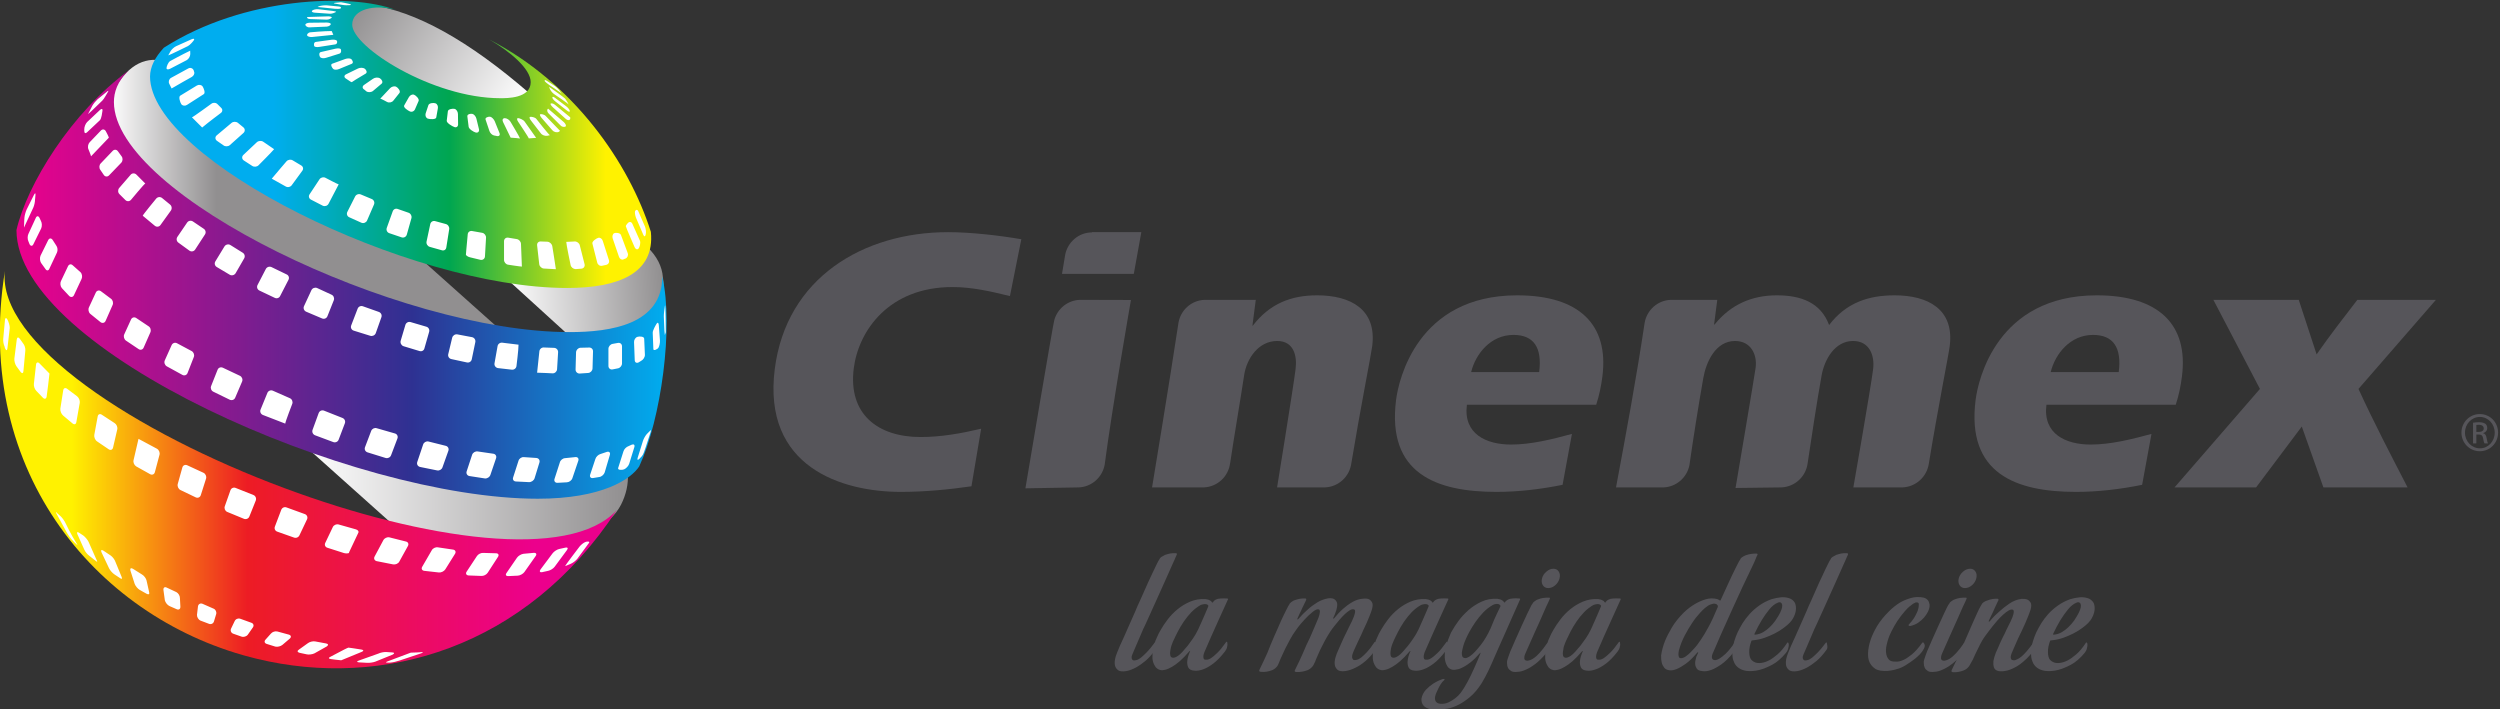 <?xml version="1.0" encoding="UTF-8" standalone="no"?>
<svg
   viewBox="0 0 3806.25 1080"
   height="1080"
   width="3806.25"
   xml:space="preserve"
   id="svg2"
   version="1.1"
   sodipodi:docname="untitled-1.svg"
   inkscape:version="1.1 (c68e22c387, 2021-05-23)"
   xmlns:inkscape="http://www.inkscape.org/namespaces/inkscape"
   xmlns:sodipodi="http://sodipodi.sourceforge.net/DTD/sodipodi-0.dtd"
   xmlns="http://www.w3.org/2000/svg"
   xmlns:svg="http://www.w3.org/2000/svg"
   xmlns:rdf="http://www.w3.org/1999/02/22-rdf-syntax-ns#"
   xmlns:cc="http://creativecommons.org/ns#"
   xmlns:dc="http://purl.org/dc/elements/1.1/"><rect x="0" y="0" width="3806.25" height="1080" fill="#333333" stroke="none"/><sodipodi:namedview
     id="namedview81"
     pagecolor="#ffffff"
     bordercolor="#666666"
     borderopacity="1.0"
     inkscape:pageshadow="2"
     inkscape:pageopacity="0.0"
     inkscape:pagecheckerboard="0"
     showgrid="false"
     fit-margin-top="0"
     fit-margin-left="0"
     fit-margin-right="0"
     fit-margin-bottom="0"
     inkscape:zoom="0.28410989"
     inkscape:cx="1036.5707"
     inkscape:cy="1061.2091"
     inkscape:window-width="1920"
     inkscape:window-height="1017"
     inkscape:window-x="-8"
     inkscape:window-y="-8"
     inkscape:window-maximized="1"
     inkscape:current-layer="svg2" /><defs
     id="defs6"><linearGradient
       id="linearGradient66"
       spreadMethod="pad"
       gradientTransform="matrix(755.295,0,0,-755.295,1334.82,1470.54)"
       gradientUnits="userSpaceOnUse"
       y2="0"
       x2="1"
       y1="0"
       x1="0"><stop
         id="stop62"
         offset="0"
         style="stop-opacity:1;stop-color:#ffffff" /><stop
         id="stop64"
         offset="1"
         style="stop-opacity:1;stop-color:#918f90" /></linearGradient><linearGradient
       id="linearGradient74"
       spreadMethod="pad"
       gradientTransform="matrix(365.552,22.23,22.23,-365.552,1808.06,1929.53)"
       gradientUnits="userSpaceOnUse"
       y2="0"
       x2="1"
       y1="0"
       x1="0"><stop
         id="stop70"
         offset="0"
         style="stop-opacity:1;stop-color:#ffffff" /><stop
         id="stop72"
         offset="1"
         style="stop-opacity:1;stop-color:#918f90" /></linearGradient><linearGradient
       id="linearGradient82"
       spreadMethod="pad"
       gradientTransform="matrix(-378.168,245.773,245.773,378.168,1828.82,2353.87)"
       gradientUnits="userSpaceOnUse"
       y2="0"
       x2="1"
       y1="0"
       x1="0"><stop
         id="stop78"
         offset="0"
         style="stop-opacity:1;stop-color:#ffffff" /><stop
         id="stop80"
         offset="1"
         style="stop-opacity:1;stop-color:#918f90" /></linearGradient><linearGradient
       id="linearGradient94"
       spreadMethod="pad"
       gradientTransform="matrix(913.97,0,0,-913.97,880.796,2167.78)"
       gradientUnits="userSpaceOnUse"
       y2="0"
       x2="1"
       y1="0"
       x1="0"><stop
         id="stop86"
         offset="0"
         style="stop-opacity:1;stop-color:#ffffff" /><stop
         id="stop88"
         offset="0.274"
         style="stop-opacity:1;stop-color:#918f90" /><stop
         id="stop90"
         offset="0.687"
         style="stop-opacity:1;stop-color:#918f90" /><stop
         id="stop92"
         offset="1"
         style="stop-opacity:1;stop-color:#918f90" /></linearGradient><clipPath
       id="clipPath104"
       clipPathUnits="userSpaceOnUse"><path
         id="path102"
         d="m 2170.01,1978.13 c 26.93,-116.4 -2.89,-332.07 -53.63,-441.61 -19.08,-29.63 -86.12,-75.36 -236.07,-75.36 -431.87,0 -1213.747,345.73 -1213.747,625.43 24.437,105.68 127.386,274.29 262.992,372.76 -28.973,-25.89 -36.121,-53.2 -36.121,-74.73 0,-216.53 662.656,-535.55 1060.966,-535.55 95.94,0 215.61,17.96 215.61,129.06 z" /></clipPath><linearGradient
       id="linearGradient112"
       spreadMethod="pad"
       gradientTransform="matrix(1513.57,0,0,-1513.57,666.567,1960.25)"
       gradientUnits="userSpaceOnUse"
       y2="0"
       x2="1"
       y1="0"
       x1="0"><stop
         id="stop106"
         offset="0"
         style="stop-opacity:1;stop-color:#ec008c" /><stop
         id="stop108"
         offset="0.609"
         style="stop-opacity:1;stop-color:#2e3192" /><stop
         id="stop110"
         offset="1"
         style="stop-opacity:1;stop-color:#00adef" /></linearGradient><clipPath
       id="clipPath122"
       clipPathUnits="userSpaceOnUse"><path
         id="path120"
         d="m 1767.34,2530.19 c 196,-101.03 324.86,-286.22 376.06,-447.66 9.9,-96.55 -75.22,-130.73 -194.72,-130.73 -369.09,0 -971.203,298.43 -971.203,492.57 0.359,21.75 10.957,43.76 32.223,66.76 186.82,119.56 437.46,127.25 538.98,88.13 -48.91,13.7 -100.52,1.67 -100.52,-34.47 0,-52.34 187.46,-171.19 344.66,-171.19 14.53,0 70.82,-0.89 70.82,37.39 0,31.07 -48.28,71.54 -96.3,99.2 z" /></clipPath><linearGradient
       id="linearGradient134"
       spreadMethod="pad"
       gradientTransform="matrix(1166.72,0,0,-1166.72,977.476,2286.08)"
       gradientUnits="userSpaceOnUse"
       y2="0"
       x2="1"
       y1="0"
       x1="0"><stop
         id="stop124"
         offset="0"
         style="stop-opacity:1;stop-color:#00adef" /><stop
         id="stop126"
         offset="0.246"
         style="stop-opacity:1;stop-color:#00adef" /><stop
         id="stop128"
         offset="0.598"
         style="stop-opacity:1;stop-color:#00a650" /><stop
         id="stop130"
         offset="0.91"
         style="stop-opacity:1;stop-color:#fff200" /><stop
         id="stop132"
         offset="1"
         style="stop-opacity:1;stop-color:#fff200" /></linearGradient><clipPath
       id="clipPath144"
       clipPathUnits="userSpaceOnUse"><path
         id="path142"
         d="m 639.633,1991.43 c -18.66,-166.78 304.664,-377 651.647,-505.9 321.45,-119.81 663.66,-170 772.64,-51.06 -211.78,-322.33 -545.19,-416.65 -837.59,-345.99 -363.053,87.39 -662.615,428.53 -586.697,902.95 z" /></clipPath><linearGradient
       id="linearGradient156"
       spreadMethod="pad"
       gradientTransform="matrix(1436.14,0,0,-1436.14,627.778,1528.9)"
       gradientUnits="userSpaceOnUse"
       y2="0"
       x2="1"
       y1="0"
       x1="0"><stop
         id="stop146"
         offset="0"
         style="stop-opacity:1;stop-color:#fff200" /><stop
         id="stop148"
         offset="0.117"
         style="stop-opacity:1;stop-color:#fff200" /><stop
         id="stop150"
         offset="0.402"
         style="stop-opacity:1;stop-color:#ed1c24" /><stop
         id="stop152"
         offset="0.867"
         style="stop-opacity:1;stop-color:#ec008c" /><stop
         id="stop154"
         offset="1"
         style="stop-opacity:1;stop-color:#ec008c" /></linearGradient></defs><g
     transform="matrix(0.654,0,0,-0.654,-410.85,1714.911)"
     id="g12"><path
       id="path16"
       style="fill:#56555a;fill-opacity:1;fill-rule:nonzero;stroke:none"
       d="m 6393.07,1616.67 h 5.58 c 6.36,0 11.71,2.3 11.71,8.28 0,4.15 -3.11,8.37 -11.71,8.37 -2.47,0 -4.19,-0.16 -5.58,-0.4 z m 0,-26.69 h -7.65 v 48.11 c 4.02,0.56 7.85,1.2 13.62,1.2 7.25,0 12.03,-1.59 14.98,-3.67 2.83,-2.07 4.38,-5.33 4.38,-10.03 0,-6.22 -4.23,-10.04 -9.44,-11.63 v -0.4 c 4.27,-0.72 7.13,-4.54 8.09,-11.63 1.2,-7.57 2.31,-10.36 3.1,-11.95 h -8.05 c -1.19,1.59 -2.38,6.05 -3.3,12.26 -1.16,6.13 -4.19,8.45 -10.32,8.45 h -5.41 z m 8.05,61.58 c -18.97,0 -34.5,-16.33 -34.5,-36.49 0,-20.47 15.53,-36.57 34.73,-36.57 19.16,-0.23 34.49,16.1 34.49,36.41 0,20.32 -15.33,36.65 -34.49,36.65 z m 0.23,6.69 c 23.5,0 42.35,-19.12 42.35,-43.18 0,-24.29 -18.85,-43.34 -42.58,-43.34 -23.59,0 -42.71,19.05 -42.71,43.34 0,24.06 19.12,43.18 42.71,43.18 h 0.23" /><path
       id="path18"
       style="fill:#56555a;fill-opacity:1;fill-rule:nonzero;stroke:none"
       d="m 3318.63,1125.69 c 0.56,-3.19 0.97,-5.82 1.16,-7.66 0.14,-1.98 0.06,-3.66 -0.22,-5.09 -0.38,-1.6 -0.94,-2.71 -1.87,-3.59 -7.73,-10.83 -15.56,-19.51 -23.47,-26.12 -7.77,-6.38 -14.97,-11.4 -21.47,-14.9 -7.73,-4.14 -15.11,-6.94 -22.18,-8.37 -9.09,-1.52 -15.34,-0.79 -19.04,1.75 -3.67,2.71 -6.18,6.06 -7.39,10.12 -1.27,4.7 -1.27,10.2 0,16.33 0.62,3.51 2.05,8.29 4.4,14.1 2.33,5.98 4.66,11.55 7.13,17.29 2.85,6.45 5.81,13.14 9.28,20.24 4.64,10.27 9.2,20.63 13.64,30.91 4.53,10.35 8.67,19.6 12.33,27.8 3.94,9.72 7.97,18.8 12.03,27.33 6.49,14.73 12.57,28.2 18.08,40.62 2.37,5.26 4.94,10.52 7.37,15.86 2.51,5.33 4.78,10.27 7.03,14.74 2.09,4.54 4.01,8.6 5.72,11.95 1.7,3.42 3.03,5.89 3.98,7.72 0.62,0.8 1.12,1.67 1.62,2.4 0.43,0.79 0.81,1.42 1.09,1.99 l 1.02,1.83 c 0.56,0.8 1.49,1.67 2.75,2.54 1.79,1.21 4.76,2.88 8.82,4.95 4.28,1.43 8.42,2.54 12.47,3.35 4.06,0.63 8.34,0.86 12.98,0.55 0.28,0 0.74,-0.16 1.46,-0.4 0.83,-0.88 0.98,-1.91 0.3,-3.1 -0.52,-1.52 -1.36,-3.03 -2.23,-4.79 -0.64,-1.59 -1.4,-3.42 -2.33,-5.58 -0.92,-2.22 -2.04,-4.61 -3.27,-7.24 -6.79,-15.62 -13.88,-31.47 -21.27,-47.73 -6.16,-14.09 -13.05,-29.39 -20.62,-45.8 -7.52,-16.49 -14.85,-32.66 -21.94,-48.51 -4.69,-9.41 -8.89,-18.72 -12.55,-27.89 -3.43,-7.65 -6.81,-15.53 -10.24,-23.74 -3.34,-8.28 -6.23,-15.05 -8.72,-20.39 -1.59,-3.19 -2.19,-6.06 -1.87,-8.36 0,-2 0.77,-3.75 2.29,-5.02 1.51,-1.36 4.54,-1.44 8.74,-0.25 3.11,0.56 6.71,2.47 10.74,5.66 3.32,2.79 7.78,6.77 13.24,12.27 5.31,5.41 11.61,12.98 18.68,22.71 0.32,0.23 0.64,0.39 0.96,0.39 0.58,0 1.06,-0.31 1.37,-0.87" /><path
       id="path20"
       style="fill:#56555a;fill-opacity:1;fill-rule:nonzero;stroke:none"
       d="m 3417.6,1157 c 3.16,6.77 6.13,13.3 8.86,19.68 2.72,6.28 5.23,11.94 7.43,16.88 2.45,5.65 4.82,11.15 6.95,16.42 0.34,0.39 0.5,0.87 0.5,1.67 v 0.47 c -0.98,1.83 -2.51,2.95 -4.43,3.34 -2.07,0.48 -3.92,0.57 -5.79,0.25 -2.55,-0.25 -4.98,-0.96 -7.39,-1.76 -8.05,-4.45 -15.43,-10.12 -22.06,-16.96 -6.64,-6.94 -12.55,-14.26 -17.83,-22.07 -5.24,-7.89 -9.86,-15.62 -13.88,-23.42 -4.07,-7.81 -7.24,-14.5 -9.75,-20.08 -1.25,-2.31 -2.21,-4.46 -2.76,-6.45 -0.6,-1.83 -1.23,-3.51 -1.87,-4.94 -0.56,-1.52 -1.04,-3.03 -1.36,-4.55 -0.99,-4.37 -1.59,-8.2 -1.93,-11.38 -0.28,-2.95 -0.14,-5.74 0.48,-8.13 0.67,-2.62 2.25,-4.14 4.68,-4.78 1.51,-0.48 3.56,-0.39 5.93,0.48 1.92,0.63 4.27,1.83 7.25,3.75 2.89,1.99 6.4,5.09 10.46,9.47 4.02,4.46 8.16,9.32 12.51,14.66 3.66,4.7 7.68,10.2 12.01,16.57 4.34,6.3 8.36,13.22 11.99,20.88 z m -8.77,-96.16 c -7.64,0.55 -12.53,3.27 -14.62,7.96 -1.95,4.7 -2.64,9.64 -2.01,14.98 0.58,6.14 2.61,13.23 5.94,21.11 0.61,0.88 0.89,1.51 0.73,1.76 -0.13,0.32 -0.35,0.32 -0.73,0 -0.3,-0.25 -0.7,-0.56 -1.34,-0.88 -8.06,-9.32 -15.33,-16.97 -21.97,-22.71 -6.65,-5.73 -12.62,-9.96 -17.86,-12.99 -5.88,-3.49 -11.23,-5.88 -16.19,-7.09 -4.4,-1.11 -8.07,-1.34 -11.16,-0.63 -3.08,0.8 -5.53,1.84 -7.38,3.35 -2.18,1.43 -3.92,3.34 -5.1,5.73 -3.73,5.58 -5.72,11.8 -6.1,18.97 -0.2,7.09 0.26,13.7 1.47,19.83 1.26,7.33 3.23,14.58 6.04,21.67 0.9,1.99 2.01,4.38 3.21,7.01 0.87,2.39 2.15,5.18 3.7,8.2 1.54,3.03 3.41,6.38 5.58,9.89 3.98,7.09 9.24,14.89 15.75,23.42 6.44,8.52 14.16,16.4 22.95,23.58 8.78,7.25 18.58,13.07 29.43,17.69 10.78,4.46 22.51,6.53 35.16,5.88 2.15,-0.23 4.38,-0.71 6.51,-1.27 1.55,-0.63 3.14,-1.35 4.78,-2.23 1.75,-0.87 2.91,-2.07 3.53,-3.51 l 0.97,-0.87 c 0.3,-0.63 0.71,-0.63 1.34,0 0.67,1.19 1.55,2.31 2.78,3.51 2.49,2.38 5.52,3.98 9.26,4.93 1.86,0.24 4,0.57 6.51,0.8 4.05,0.25 9.05,0.25 15.26,0 0.68,0 1.12,-0.15 1.38,-0.48 0.61,-0.63 0.61,-1.27 0,-2.15 -7.11,-15.69 -14.03,-30.9 -20.82,-45.88 -5.87,-12.91 -11.91,-26.29 -18.02,-40.16 -6.23,-13.86 -11.47,-25.89 -15.73,-36.16 -1.36,-3.27 -2.09,-6.21 -2.42,-8.85 -0.31,-2.38 -0.02,-4.54 0.74,-6.45 0.76,-1.83 2.69,-2.71 5.82,-2.39 3.04,-0.32 6.73,0.88 11.07,3.51 3.69,2.38 8.47,6.36 14.36,12.03 5.85,5.49 12.83,14.01 20.89,25.41 l 0.9,0.96 c 0.64,0 1.27,-0.4 1.83,-1.28 0.34,-1.75 0.46,-3.82 0.46,-6.21 -0.28,-2.07 -0.77,-4.31 -1.3,-6.86 -0.69,-2.46 -2.21,-5.33 -4.74,-8.6 -9.51,-12.35 -18.58,-21.67 -27.14,-28.04 -8.38,-6.3 -15.91,-10.6 -22.37,-12.91 -7.76,-3.03 -14.83,-4.22 -21.35,-3.58" /><path
       id="path22"
       style="fill:#56555a;fill-opacity:1;fill-rule:nonzero;stroke:none"
       d="m 3831.14,1127.04 c 1.51,-2.07 2.31,-4.14 2.51,-6.21 0.12,-2.07 -0.16,-3.83 -0.68,-5.35 -0.63,-2.07 -1.39,-3.97 -2.27,-5.65 -8.04,-11.23 -16.13,-20.16 -24.13,-26.92 -8.05,-6.78 -15.62,-11.79 -22.67,-14.98 -8.05,-4.15 -15.98,-6.85 -23.66,-7.97 -8.64,-1.19 -14.78,-0.16 -18.36,3.02 -3.52,3.28 -5.59,6.94 -6.18,11.08 -0.96,5.02 -0.44,10.76 1.39,17.13 1.52,5.65 4.11,12.51 7.9,20.55 3.66,8.13 7.24,16.02 10.5,23.67 4.07,8.83 8.62,18.08 13.55,27.8 5.26,9.96 8.85,17.84 10.88,23.34 1.99,5.57 2.99,9.56 2.99,11.95 0,2.86 -0.73,4.54 -2.32,4.78 -2.47,1.2 -5.61,0.72 -9.48,-1.44 -3.86,-2.23 -7.88,-5.33 -12.06,-9.24 -4.19,-4.06 -8.41,-8.52 -12.8,-13.54 -4.21,-4.93 -8.08,-9.64 -11.51,-14.1 -1.86,-2.31 -3.54,-4.54 -5.14,-6.61 -1.51,-2.07 -2.74,-3.82 -3.66,-5.26 -1.23,-1.83 -2.39,-3.43 -3.18,-4.94 -3.83,-5.9 -7.49,-12.27 -11.28,-19.36 -3.62,-7.01 -7.01,-13.7 -10.08,-19.84 -3.43,-7.4 -6.69,-14.66 -9.72,-21.98 -0.71,-2.47 -1.59,-4.79 -2.87,-7.17 -0.9,-2.07 -1.86,-3.98 -2.94,-5.98 -1.08,-1.99 -2.39,-3.58 -3.9,-5.02 -3.11,-3.27 -6.69,-5.57 -10.68,-7.09 -4.02,-1.51 -7.93,-2.47 -11.63,-3.1 -4.26,-0.8 -8.96,-1.11 -13.86,-0.8 -2.51,0.24 -3.67,1.11 -3.67,2.55 0,0.55 0.33,1.35 0.88,2.31 3.38,6.69 6.69,13.46 9.95,20.39 3.2,6.94 6.15,13.22 8.57,18.89 2.75,6.37 5.46,12.59 7.89,18.4 2.51,4.69 5.14,10.19 7.85,16.33 2.78,6.22 5.45,12.19 7.92,18.16 3.07,6.7 5.94,13.62 8.81,20.71 3.1,6.78 5.02,11.96 5.77,15.7 0.76,3.59 1.15,6.37 1.15,8.21 -0.31,1.9 -0.95,3.34 -1.86,3.82 -3.39,1.51 -8.37,-0.24 -14.83,-5.41 -6.45,-5.19 -12.94,-11.32 -19.39,-18.41 -5.9,-6.38 -10.88,-12.27 -14.9,-17.53 -2.11,-3.03 -4.14,-5.73 -6.01,-8.44 -4.38,-5.9 -8.57,-12.66 -12.71,-20.32 -4.22,-7.65 -8.01,-14.89 -11.31,-21.66 -3.75,-7.89 -7.49,-16.02 -11.16,-24.22 -0.95,-2.31 -1.83,-4.71 -2.79,-7.09 -0.96,-1.99 -1.82,-4.07 -2.78,-6.14 -0.88,-1.99 -2.11,-3.82 -3.75,-5.26 -3.03,-3.27 -6.61,-5.57 -10.64,-7.09 -4.02,-1.51 -7.84,-2.47 -11.59,-3.1 -4.29,-0.8 -8.91,-1.04 -13.86,-0.4 -2.47,0.23 -3.75,1.19 -3.75,2.63 0,0.55 0.17,1.35 0.57,2.14 3.34,6.78 6.69,13.71 9.87,20.56 3.28,6.93 6.1,13.22 8.61,18.72 2.79,6.53 5.17,12.67 7.41,18.57 6.13,14.73 12.03,28.28 17.65,40.62 2.11,5.19 4.46,10.6 6.89,15.86 2.5,5.25 4.78,10.2 6.92,14.58 2.24,4.38 4.11,8.28 5.79,11.71 1.63,3.35 3.1,5.9 3.93,7.65 0.65,0.87 1.24,1.67 1.68,2.47 0.44,0.8 0.79,1.43 1.11,1.99 l 0.96,1.75 2.78,2.71 c 0.96,0.56 2.08,1.27 3.51,2.38 1.36,0.96 2.99,1.84 4.86,2.4 4.26,1.51 8.36,2.55 12.27,3.35 3.83,0.71 8.09,0.88 12.75,0.63 0.56,0 1.12,-0.15 1.39,-0.48 0.61,-0.63 0.68,-1.59 0.36,-3.1 -0.52,-1.44 -1.28,-3.03 -2.31,-4.79 -0.56,-1.5 -1.43,-3.26 -2.51,-5.25 -1.08,-2.15 -2.31,-4.46 -3.51,-7.09 -0.91,-2.15 -2.03,-4.46 -3.18,-7.09 -1.23,-2.32 -2.55,-5.02 -3.95,-8.13 -1.38,-3.1 -3.06,-6.76 -4.89,-10.75 v -1.83 c 0,-0.96 0.75,-0.56 2.34,0.87 6.78,7.96 14.07,15.3 21.79,21.99 6.42,5.97 13.83,11.32 21.95,16.41 8.21,5.02 16.81,8.13 25.78,9.64 4.9,0.64 9.12,0.16 12.47,-1.2 3.18,-1.59 5.48,-3.97 7.16,-7.32 1.75,-3.43 1.63,-8.76 -0.19,-16.1 -0.28,-2.15 -0.96,-4.22 -1.88,-6.21 -0.64,-2.15 -1.35,-4.38 -2.27,-6.61 -0.96,-2.39 -2.19,-5.02 -3.7,-7.97 v -1.67 c 0,-0.96 0.75,-0.72 2.26,0.79 6.5,8.21 13.51,15.62 20.88,22.07 6.1,5.5 13.22,10.75 21.31,15.45 8.05,4.71 16.37,7.26 25.02,7.89 5.57,0.64 10.03,0.25 13.53,-1.27 2.95,-1.51 5.5,-3.9 7.26,-7.33 1.94,-3.35 1.94,-8.6 0,-15.62 -1.55,-5.02 -3.31,-10.11 -5.5,-15.45 -1.76,-4.7 -4.06,-9.96 -6.53,-15.7 -2.47,-5.73 -5.26,-11.63 -8.29,-17.84 -3.15,-7.32 -6.33,-14.41 -9.76,-21.19 -2.82,-5.9 -5.65,-11.94 -8.52,-18.32 -2.95,-6.3 -5.22,-11.63 -6.73,-16.1 -1,-2.87 -1.24,-5.57 -1,-7.96 0.4,-2 1.15,-3.74 2.4,-5.1 1.23,-1.19 3.85,-1.44 7.84,-0.56 3.35,0.56 7.09,2.47 11.15,5.66 3.43,2.71 7.57,6.69 12.67,11.95 5.13,5.33 10.91,12.82 17.37,22.55 0,0.55 0.36,0.94 0.96,1.19 0.63,0.71 1.51,0.56 2.82,-0.32" /><path
       id="path24"
       style="fill:#56555a;fill-opacity:1;fill-rule:nonzero;stroke:none"
       d="m 3930.6,1157 c 3.03,6.77 6.06,13.3 8.77,19.68 2.78,6.28 5.25,11.94 7.4,16.88 2.47,5.65 4.87,11.15 7.01,16.42 0.25,0.39 0.4,0.87 0.4,1.67 v 0.47 c -0.87,1.83 -2.39,2.95 -4.38,3.34 -1.99,0.48 -3.9,0.57 -5.81,0.25 -2.47,-0.25 -4.86,-0.96 -7.33,-1.76 -8.13,-4.45 -15.41,-10.12 -22.07,-16.96 -6.62,-6.94 -12.51,-14.26 -17.85,-22.07 -5.17,-7.89 -9.96,-15.62 -13.85,-23.42 -4.03,-7.81 -7.34,-14.5 -9.77,-20.08 -1.23,-2.31 -2.11,-4.46 -2.74,-6.45 -0.64,-1.83 -1.2,-3.51 -1.84,-4.94 -0.71,-1.52 -1.15,-3.03 -1.43,-4.55 -0.95,-4.37 -1.6,-8.2 -1.83,-11.38 -0.32,-2.95 -0.16,-5.74 0.44,-8.13 0.55,-2.62 2.11,-4.14 4.66,-4.78 1.51,-0.48 3.5,-0.39 6.05,0.48 1.8,0.63 4.18,1.83 7.13,3.75 2.95,1.99 6.45,5.09 10.4,9.47 4.06,4.46 8.16,9.32 12.55,14.66 3.7,4.7 7.68,10.2 11.98,16.57 4.46,6.3 8.37,13.22 12.11,20.88 z m -8.84,-96.16 c -7.69,0.55 -12.51,3.27 -14.58,7.96 -1.99,4.7 -2.7,9.64 -1.99,14.98 0.48,6.14 2.55,13.23 5.89,21.11 0.72,0.88 0.92,1.51 0.72,1.76 -0.12,0.32 -0.4,0.32 -0.72,0 -0.27,-0.25 -0.71,-0.56 -1.35,-0.88 -8.01,-9.32 -15.33,-16.97 -21.99,-22.71 -6.65,-5.73 -12.59,-9.96 -17.84,-12.99 -5.86,-3.49 -11.27,-5.88 -16.25,-7.09 -4.31,-1.11 -8.01,-1.34 -11.08,-0.63 -3.1,0.8 -5.57,1.84 -7.41,3.35 -2.15,1.43 -3.82,3.34 -5.1,5.73 -3.74,5.58 -5.73,11.8 -6.05,18.97 -0.27,7.09 0.19,13.7 1.36,19.83 1.27,7.33 3.34,14.58 6.05,21.67 0.92,1.99 2.03,4.38 3.22,7.01 0.96,2.39 2.2,5.18 3.7,8.2 1.61,3.03 3.43,6.38 5.59,9.89 4.06,7.09 9.28,14.89 15.77,23.42 6.46,8.52 14.14,16.4 22.94,23.58 8.73,7.25 18.61,13.07 29.4,17.69 10.91,4.46 22.58,6.53 35.21,5.88 2.15,-0.23 4.39,-0.71 6.53,-1.27 1.52,-0.63 3.11,-1.35 4.87,-2.23 1.67,-0.87 2.78,-2.07 3.43,-3.51 l 0.94,-0.87 c 0.36,-0.63 0.73,-0.63 1.4,0 0.59,1.19 1.47,2.31 2.83,3.51 2.38,2.38 5.5,3.98 9.28,4.93 1.76,0.24 3.94,0.57 6.38,0.8 4.02,0.25 9.12,0.25 15.37,0 0.51,0 0.99,-0.15 1.35,-0.48 0.6,-0.63 0.6,-1.27 0,-2.15 -7.09,-15.69 -14.1,-30.9 -20.87,-45.88 -5.89,-12.91 -11.83,-26.29 -18.04,-40.16 -6.26,-13.86 -11.48,-25.89 -15.81,-36.16 -1.16,-3.27 -2.08,-6.21 -2.28,-8.85 -0.28,-2.38 -0.08,-4.54 0.71,-6.45 0.73,-1.83 2.72,-2.71 5.83,-2.39 3.02,-0.32 6.68,0.88 10.99,3.51 3.82,2.38 8.57,6.36 14.49,12.03 5.82,5.49 12.76,14.01 20.73,25.41 l 0.94,0.96 c 0.73,0 1.24,-0.4 1.96,-1.28 0.24,-1.75 0.4,-3.82 0.4,-6.21 -0.33,-2.07 -0.76,-4.31 -1.4,-6.86 -0.63,-2.46 -2.15,-5.33 -4.62,-8.6 -9.56,-12.35 -18.56,-21.67 -27.09,-28.04 -8.51,-6.3 -16,-10.6 -22.46,-12.91 -7.72,-3.03 -14.78,-4.22 -21.35,-3.58" /><path
       id="path26"
       style="fill:#56555a;fill-opacity:1;fill-rule:nonzero;stroke:none"
       d="m 4098.62,1160.1 c 5.57,14.1 10.67,25.89 15.29,35.3 2.47,5.25 4.79,10.11 7.01,14.58 0,0.39 0,0.63 0.25,0.87 0.15,0.32 0.15,0.55 0.15,0.8 v 0.47 c -1.2,2.07 -2.87,3.34 -4.86,3.82 -1.99,0.48 -3.94,0.48 -5.77,0.17 -2.19,-0.25 -4.5,-0.96 -6.97,-2.16 -8.05,-4.45 -15.38,-10.19 -22.23,-17.21 -6.77,-7.09 -12.91,-14.49 -18.28,-22.3 -5.38,-7.88 -10.2,-15.54 -14.35,-23.18 -4.14,-7.65 -7.36,-14.26 -9.52,-19.84 -1.83,-4.14 -3.22,-7.89 -4.14,-11.39 -0.63,-1.83 -1.11,-3.42 -1.39,-4.94 -1.24,-4.7 -2.03,-8.69 -2.43,-11.95 -0.24,-3.18 0,-5.98 0.83,-8.37 0.76,-2.38 2.51,-3.82 5.3,-4.37 1.16,-0.56 3.11,-0.48 5.58,0.4 1.84,0.55 4.3,1.98 7.41,3.97 3.07,2.07 6.77,5.34 11.08,9.73 4.62,4.93 9.27,10.43 13.89,16.33 4.03,5.02 8.01,10.91 12.03,17.68 3.99,6.69 7.77,13.95 11.12,21.59 z M 3998.16,972.559 c -8.76,-1.418 -16.17,-2.219 -22.55,-2.379 -6.25,-0.16 -11.63,0.16 -15.93,0.871 -4.34,0.719 -7.97,1.91 -10.92,3.508 -2.94,1.589 -5.13,3.351 -6.68,5.089 -3.71,4.391 -5.26,9.813 -4.7,16.34 1.67,7.882 5.01,14.742 10.23,20.312 5.22,5.58 10.79,10.28 16.73,14.11 6.73,4.38 14.3,8.12 22.67,11.07 1.82,0.16 3.02,0.31 3.39,0.16 0.51,-0.16 0.75,-0.48 0.75,-1.12 0,-0.55 -0.32,-1.11 -0.92,-1.75 -3.07,-2.63 -5.73,-5.66 -7.84,-9.09 -2.15,-3.34 -4.06,-6.69 -5.58,-9.87 -1.83,-3.51 -3.54,-7.25 -5.1,-11.07 -2.47,-6.14 -3.42,-11.002 -2.75,-14.58 0.6,-3.512 1.99,-5.98 4.19,-7.488 2.15,-1.75 5.18,-2.711 9.24,-3.031 6.77,-0.309 12.9,1.027 18.47,3.668 5.58,2.863 10.6,5.812 14.83,9.16 5.02,3.741 9.31,8.051 12.98,12.741 5.02,6.54 10.2,14.98 15.78,25.34 5.57,10.51 10.52,20.48 14.81,30.27 5.26,11.47 10.35,23.34 15.3,35.69 0.6,2.07 0.47,2.63 -0.44,1.75 l -1.35,-1.27 c -7.49,-8.6 -14.39,-15.38 -20.68,-20.32 -6.37,-5.01 -11.79,-8.6 -16.45,-10.99 -5.62,-3.19 -10.52,-5.18 -14.78,-5.74 -4.38,-1.19 -8.08,-1.51 -11.15,-0.96 -3.03,0.65 -5.57,1.68 -7.37,3.2 -2.19,1.43 -3.99,3.34 -5.14,5.65 -3.43,5.9 -5.25,12.43 -5.65,19.36 -0.25,7.17 0.15,13.54 1.51,19.44 1.15,7.17 3.19,14.18 5.98,21.27 0.63,1.99 1.59,4.38 2.78,7.01 0.96,2.07 1.92,4.38 2.76,6.77 0.91,2.63 2.18,5.02 3.66,7.41 3.82,7.01 8.96,14.98 15.57,23.98 6.61,8.92 14.5,17.37 23.42,25.17 8.93,7.81 19.08,14.26 30.35,19.45 11.23,5.17 23.51,7.24 36.85,6.44 2.43,-0.39 4.62,-0.79 6.49,-1.43 1.52,-0.55 3.15,-1.35 4.79,-2.47 1.75,-0.95 2.86,-2.23 3.49,-3.67 l 0.96,-0.87 c 0.61,-0.63 1.08,-0.4 1.44,0.48 0.55,0.87 1.43,1.83 2.66,3.03 2.6,2.38 5.63,3.98 9.29,4.93 1.87,0.24 3.95,0.57 6.05,0.8 3.67,0.56 8.97,0.56 15.74,0 0.59,0 1.03,-0.15 1.39,-0.48 0.64,-0.63 0.64,-1.27 0,-2.15 -8.04,-18.56 -15.77,-35.92 -23.18,-52.1 -3.03,-7.01 -6.21,-14.26 -9.48,-21.59 -3.19,-7.41 -6.37,-14.33 -9.49,-21.19 -3.14,-6.77 -5.88,-12.99 -8.35,-18.72 -2.44,-5.73 -4.62,-10.67 -6.5,-14.81 -3.39,-7.57 -6.34,-14.51 -9,-20.56 -2.59,-5.98 -5.18,-11.55 -7.65,-16.65 -2.43,-5.18 -4.94,-10.12 -7.45,-14.58 -2.38,-4.62 -5.02,-9.32 -7.84,-13.86 -8.61,-13.62 -17.57,-24.22 -26.9,-32.11 -9.2,-7.802 -17.84,-13.7 -25.89,-17.841 -9.31,-5.019 -18.24,-8.211 -26.84,-9.73" /><path
       id="path28"
       style="fill:#56555a;fill-opacity:1;fill-rule:nonzero;stroke:none"
       d="m 4232.46,1253.15 c -5.58,0 -9.76,2.31 -12.59,6.69 -2.71,4.38 -3.43,9.73 -1.84,15.86 1.52,6.13 4.98,11.46 10.29,15.85 5.17,4.46 10.55,6.61 16.17,6.61 5.57,0 9.68,-2.15 12.47,-6.61 2.82,-4.39 3.42,-9.72 1.79,-15.85 -1.48,-6.13 -4.82,-11.48 -9.88,-15.86 -5.02,-4.38 -10.55,-6.69 -16.41,-6.69 z m -5.1,-152.16 c -9.01,-10.59 -17.45,-18.81 -25.26,-24.7 -7.89,-5.97 -14.94,-10.11 -21.03,-12.74 -7.17,-3.35 -13.62,-5.11 -19.52,-5.34 -6.85,-0.88 -11.95,-0.32 -15.3,1.75 -3.37,2.08 -5.88,4.54 -7.4,7.49 -1.56,3.19 -2.31,7.01 -2.31,11.39 -0.32,2.15 0,4.54 0.88,7.42 1.03,2.78 1.82,5.57 2.78,8.51 1.24,3.19 2.51,6.61 3.71,10.12 2.82,6.45 6.65,15.3 11.43,26.29 4.74,11.07 9.64,22.07 14.82,33.14 5.02,11 9.72,21.12 14.06,30.43 4.34,9.25 7.48,15.62 9.28,18.81 0.71,0.79 1.15,1.59 1.67,2.15 0.4,0.56 0.8,1.11 1.04,1.75 l 1.03,1.83 2.79,2.55 c 0.87,0.56 2.07,1.44 3.43,2.39 1.39,1.12 3.03,1.92 4.86,2.47 4.3,1.75 8.56,2.94 12.74,3.51 4.23,0.64 8.52,0.71 13.14,0.56 0.4,0.15 0.77,0.15 1.44,0 0.96,-0.96 1.12,-1.84 0.48,-2.64 -0.64,-1.83 -1.44,-3.58 -2.31,-5.41 -0.64,-1.44 -1.43,-3.27 -2.55,-5.42 -1.04,-2.23 -2.27,-4.7 -3.5,-7.32 -3.99,-9.09 -8.53,-19.29 -13.39,-30.52 -4.38,-9.41 -9.4,-20.71 -15.33,-33.94 -5.86,-13.22 -12.19,-27.4 -18.93,-42.7 l -1.9,-4.46 c -0.96,-2.39 -1.36,-4.55 -1.36,-6.69 -0.4,-1.75 -0.08,-3.43 0.64,-4.7 0.8,-1.59 2.22,-2.47 4.42,-2.71 1.23,-0.32 2.47,-0.32 3.78,0 1.16,0.24 2.67,0.72 4.63,1.27 1.82,0.56 3.89,1.67 6.44,3.11 9.56,5.82 20.56,17.76 32.82,35.69 l 0.96,0.96 c 0.68,0.56 1.28,0.23 1.92,-0.96 0.87,-1.99 1.35,-4.22 1.35,-6.53 0,-2.07 -0.4,-4.54 -1.11,-7.34 -0.8,-2.78 -2.6,-5.96 -5.34,-9.47" /><path
       id="path30"
       style="fill:#56555a;fill-opacity:1;fill-rule:nonzero;stroke:none"
       d="m 4331.92,1157 c 3.07,6.77 6.01,13.3 8.8,19.68 2.79,6.28 5.18,11.94 7.37,16.88 2.59,5.65 4.83,11.15 6.97,16.42 0.32,0.39 0.39,0.87 0.39,1.67 v 0.47 c -0.87,1.83 -2.38,2.95 -4.33,3.34 -2.03,0.48 -3.99,0.57 -5.78,0.25 -2.46,-0.25 -4.93,-0.96 -7.41,-1.76 -8,-4.45 -15.38,-10.12 -22.03,-16.96 -6.61,-6.94 -12.55,-14.26 -17.76,-22.07 -5.38,-7.89 -9.92,-15.62 -13.98,-23.42 -3.98,-7.81 -7.25,-14.5 -9.72,-20.08 -1.19,-2.31 -2.11,-4.46 -2.78,-6.45 -0.65,-1.83 -1.21,-3.51 -1.76,-4.94 -0.68,-1.52 -1.19,-3.03 -1.48,-4.55 -0.88,-4.37 -1.55,-8.2 -1.82,-11.38 -0.36,-2.95 -0.21,-5.74 0.43,-8.13 0.68,-2.62 2.19,-4.14 4.63,-4.78 1.59,-0.48 3.58,-0.39 6,0.48 1.88,0.63 4.31,1.83 7.26,3.75 2.86,1.99 6.33,5.09 10.4,9.47 3.97,4.46 8.16,9.32 12.5,14.66 3.71,4.7 7.64,10.2 12.07,16.57 4.34,6.3 8.33,13.22 12.03,20.88 z m -8.81,-96.16 c -7.72,0.55 -12.58,3.27 -14.65,7.96 -1.99,4.7 -2.71,9.64 -2.08,14.98 0.56,6.14 2.64,13.23 6.11,21.11 0.5,0.88 0.79,1.51 0.63,1.76 -0.13,0.32 -0.4,0.32 -0.63,0 -0.29,-0.25 -0.81,-0.56 -1.44,-0.88 -8.05,-9.32 -15.42,-16.97 -21.95,-22.71 -6.65,-5.73 -12.67,-9.96 -17.92,-12.99 -5.82,-3.49 -11.28,-5.88 -16.21,-7.09 -4.35,-1.11 -7.97,-1.34 -11.04,-0.63 -3.14,0.8 -5.58,1.84 -7.49,3.35 -2.15,1.43 -3.83,3.34 -5.1,5.73 -3.66,5.58 -5.69,11.8 -5.97,18.97 -0.25,7.09 0.19,13.7 1.35,19.83 1.31,7.33 3.27,14.58 6.06,21.67 0.87,1.99 1.95,4.38 3.22,7.01 0.88,2.39 2.15,5.18 3.7,8.2 1.55,3.03 3.43,6.38 5.54,9.89 4.02,7.09 9.29,14.89 15.82,23.42 6.48,8.52 14.06,16.4 22.86,23.58 8.84,7.25 18.6,13.07 29.47,17.69 10.84,4.46 22.55,6.53 35.22,5.88 2.07,-0.23 4.31,-0.71 6.45,-1.27 1.56,-0.63 3.19,-1.35 4.86,-2.23 1.72,-0.87 2.87,-2.07 3.5,-3.51 l 0.96,-0.87 c 0.2,-0.63 0.72,-0.63 1.36,0 0.63,1.19 1.51,2.31 2.78,3.51 2.43,2.38 5.5,3.98 9.29,4.93 1.75,0.24 3.98,0.57 6.49,0.8 3.95,0.25 9.08,0.25 15.22,0 0.63,0 1.11,-0.15 1.43,-0.48 0.64,-0.63 0.64,-1.27 0,-2.15 -7.14,-15.69 -14.1,-30.9 -20.79,-45.88 -5.94,-12.91 -11.99,-26.29 -18.12,-40.16 -6.19,-13.86 -11.36,-25.89 -15.75,-36.16 -1.27,-3.27 -2.07,-6.21 -2.3,-8.85 -0.4,-2.38 -0.08,-4.54 0.67,-6.45 0.76,-1.83 2.63,-2.71 5.78,-2.39 3.07,-0.32 6.85,0.88 11.16,3.51 3.66,2.38 8.4,6.36 14.33,12.03 5.86,5.49 12.79,14.01 20.87,25.41 l 0.88,0.96 c 0.64,0 1.28,-0.4 1.84,-1.28 0.31,-1.75 0.51,-3.82 0.51,-6.21 -0.4,-2.07 -0.84,-4.31 -1.43,-6.86 -0.6,-2.46 -2.19,-5.33 -4.66,-8.6 -9.56,-12.35 -18.56,-21.67 -27.05,-28.04 -8.53,-6.3 -16.01,-10.6 -22.46,-12.91 -7.77,-3.03 -14.86,-4.22 -21.32,-3.58" /><path
       id="path32"
       style="fill:#56555a;fill-opacity:1;fill-rule:nonzero;stroke:none"
       d="m 4626.4,1207.34 c 0.56,0.88 0.96,1.91 0.96,3.1 0,2 -0.96,3.6 -2.75,4.87 -1.64,0.8 -3.06,1.36 -4.7,1.51 -1.59,0.16 -2.99,0 -4.1,-0.23 -1.56,-0.32 -3.03,-0.73 -4.22,-1.28 -1.92,-0.32 -3.99,-1.27 -6.42,-2.71 -2.31,-1.43 -4.86,-3.5 -7.97,-5.9 -3.1,-2.54 -6.8,-6.21 -11.03,-10.83 -6.85,-7.41 -13.38,-15.69 -19.51,-25.17 -5.35,-7.97 -10.72,-17.29 -16.46,-27.97 -5.69,-10.83 -10.31,-22.46 -13.66,-35.13 -0.71,-3.19 -0.96,-6.22 -0.96,-8.92 0,-2.23 0.48,-4.3 1.12,-6.14 0.8,-1.74 2.47,-2.62 4.9,-2.62 1.87,0 4.26,0.63 7.05,1.75 2.39,1.2 5.42,3.35 8.92,6.22 3.59,2.94 8.01,7.4 13.26,13.22 5.46,5.58 11.24,13.07 17.09,22.06 5.3,7.66 11.24,17.61 17.85,29.79 6.65,12.2 13.54,27.02 20.63,44.38 z m 85.25,104.92 c -9.01,-18.48 -17.9,-37.28 -26.85,-56.32 -7.73,-16.57 -15.98,-34.58 -24.78,-54.1 -8.84,-19.59 -17.24,-38.31 -25.33,-56.32 l -19.88,-45.89 c -0.92,-2.62 -1.4,-4.86 -1.4,-6.61 0,-1.83 0.33,-3.35 0.96,-4.62 0.63,-1.35 2.16,-2.31 4.54,-2.87 3.19,-0.55 6.97,0.48 11.63,3.11 3.99,2.31 9.01,6.22 14.87,11.63 5.77,5.5 12.82,13.94 20.83,25.42 l 0.91,0.87 c 0.68,0 1.08,-0.39 1.39,-1.27 0.88,-1.76 1.4,-3.83 1.4,-6.21 0,-2.08 -0.28,-4.39 -0.91,-6.86 -0.65,-2.47 -2.2,-5.25 -4.63,-8.12 -10.51,-12.99 -20.23,-22.55 -29.15,-28.68 -9,-6.22 -16.73,-10.44 -23.18,-12.75 -8.09,-2.95 -15.22,-3.9 -21.36,-2.71 -6.17,0.56 -10.31,2.47 -12.5,5.74 -2.07,3.26 -3.35,6.69 -3.67,10.59 -0.32,4.38 0.4,9.32 2.23,14.9 0,0.95 0.4,1.91 1,3.19 0.59,0.87 1.15,2.07 1.59,3.51 0.52,1.51 1.11,2.94 2.03,4.37 0.4,0.88 0.2,1.36 -0.44,1.36 -0.23,0 -0.75,-0.08 -1.36,-0.48 -10.19,-12.03 -19.27,-20.79 -27.28,-26.45 -8.09,-5.57 -14.81,-9.56 -20.43,-11.87 -6.49,-2.63 -11.99,-3.74 -16.69,-3.11 -5.82,0.64 -10.12,2.71 -12.91,6.38 -2.78,3.74 -4.7,7.57 -5.61,11.71 -1.16,5.02 -1.64,10.6 -1.4,16.81 1.6,10.59 4.46,21.51 8.77,32.58 3.78,9.4 9.08,20.07 16.09,31.87 6.89,11.71 16.21,23.42 28,35.21 8.01,7.65 16.45,14.17 25.45,19.44 7.69,4.7 16.22,8.45 25.5,11.31 9.27,2.71 18.48,2.79 27.8,0.16 l 1.8,-0.88 c 1.31,-0.63 2.18,-1.2 2.82,-1.75 0.28,-0.32 0.63,-0.48 0.96,-0.48 0.55,0 1.03,0.32 1.35,0.88 6.81,14.73 12.99,28.2 18.56,40.54 2.47,5.42 4.9,10.69 7.41,15.94 2.47,5.26 4.9,10.2 7.13,14.74 2.31,4.54 4.34,8.52 6.01,11.95 1.67,3.35 3.03,5.98 4.03,7.73 0.55,0.87 1.11,1.67 1.59,2.39 0.36,0.71 0.84,1.36 1.11,1.99 l 0.96,1.75 c 0.61,0.96 1.56,1.76 2.75,2.63 2.47,1.83 5.42,3.5 8.8,4.86 4.31,1.51 8.49,2.55 12.51,3.18 4.03,0.57 8.37,0.8 13.03,0.8 0.23,0 0.71,-0.08 1.31,-0.4 0.92,-0.95 1.16,-1.75 0.53,-2.62 -0.69,-1.52 -1.44,-3.11 -2.4,-4.95 -0.51,-1.43 -1.35,-3.34 -2.27,-5.65 -0.96,-2.39 -1.99,-4.94 -3.22,-7.57" /><path
       id="path34"
       style="fill:#56555a;fill-opacity:1;fill-rule:nonzero;stroke:none"
       d="m 4761.16,1177.31 c 5.25,7.65 9,13.94 11.34,18.8 2.24,4.86 3.75,8.85 4.35,12.11 0.6,3.43 0.48,6.3 -0.52,8.37 -1.19,2.38 -2.99,3.58 -5.46,3.58 -1.27,0 -2.47,-0.32 -3.62,-0.88 -7.17,-2.7 -13.86,-8.04 -20.31,-16.01 -6.42,-7.88 -12.19,-16.17 -17.41,-24.7 -5.89,-9.64 -11.6,-20.39 -17.01,-32.18 v -0.88 c 0,-0.55 0.4,-0.88 1.27,-0.88 7.09,0.56 13.43,2.63 19.13,5.98 5.65,3.35 10.67,7.17 14.9,11.31 5.02,4.63 9.39,9.8 13.34,15.38 z m -67.28,-116.95 c -7.41,1.28 -13.35,3.42 -17.85,6.69 -4.46,3.19 -7.84,7.1 -10.12,11.64 -2.3,4.54 -3.82,9.47 -4.41,14.73 -0.61,5.26 -0.61,10.68 0,15.93 1.23,12.43 5.21,26.06 11.98,41.04 3.11,6.44 6.94,13.45 11.48,21.02 4.69,7.41 10.27,14.74 16.72,21.83 6.46,7.01 13.79,13.46 22.15,19.36 8.21,5.89 17.69,10.76 28.13,14.58 7.72,2.31 15.06,3.74 22.06,4.46 6.3,0.56 12.51,0 18.6,-1.83 6.1,-1.68 10.96,-5.58 14.35,-11.47 2.19,-5.58 2.74,-11.48 1.82,-17.69 -0.59,-5.25 -2.74,-11.31 -6.49,-18.09 -3.66,-6.76 -10.51,-13.78 -20.39,-21.11 -6.46,-5.02 -13.74,-9.64 -21.71,-13.7 -6.81,-3.51 -14.7,-6.92 -23.62,-10.2 -9.08,-3.18 -18.57,-5.25 -28.72,-6.13 h -0.96 c -0.35,0 -0.75,-0.32 -1.35,-0.88 -3.79,-10.27 -5.46,-19.27 -5.13,-26.92 0,-3.18 0.47,-6.46 1.15,-9.64 0.76,-3.27 2.22,-6.21 4.42,-8.45 2.15,-2.3 4.97,-4.14 8.49,-5.5 3.62,-1.34 7.92,-1.74 13.22,-1.19 6.09,0.64 12.59,2.71 19.36,6.29 5.89,3.11 12.38,7.89 19.56,14.03 7.28,6.21 14.81,15.21 22.46,27.01 0.32,0.23 0.63,0.39 0.95,0.39 0.88,0 1.48,-0.56 1.84,-1.75 0.56,-2.15 0.79,-4.31 0.48,-6.61 -0.28,-1.99 -0.88,-4.46 -1.64,-7.26 -0.75,-2.78 -2.42,-5.65 -4.82,-8.68 -10.47,-12.59 -21.15,-21.82 -31.94,-27.56 -10.76,-5.66 -20.6,-9.72 -29.56,-12.03 -10.48,-2.71 -20.64,-3.43 -30.51,-2.31" /><path
       id="path36"
       style="fill:#56555a;fill-opacity:1;fill-rule:nonzero;stroke:none"
       d="m 4881.1,1125.69 c 0.55,-3.19 0.95,-5.82 1.11,-7.66 0.24,-1.98 0.16,-3.66 -0.24,-5.09 -0.32,-1.6 -0.87,-2.71 -1.83,-3.59 -7.65,-10.83 -15.54,-19.51 -23.43,-26.12 -7.88,-6.38 -15.05,-11.4 -21.5,-14.9 -7.65,-4.14 -15.22,-6.94 -22.23,-8.37 -8.92,-1.52 -15.26,-0.79 -19,1.75 -3.7,2.71 -6.17,6.06 -7.45,10.12 -1.15,4.7 -1.15,10.2 0,16.33 0.72,3.51 2.11,8.29 4.38,14.1 2.36,5.98 4.74,11.55 7.21,17.29 2.83,6.45 5.94,13.14 9.25,20.24 4.7,10.27 9.2,20.63 13.74,30.91 4.46,10.35 8.56,19.6 12.26,27.8 3.99,9.72 7.97,18.8 12.04,27.33 6.45,14.73 12.51,28.2 17.99,40.62 2.56,5.26 4.98,10.52 7.49,15.86 2.47,5.33 4.75,10.27 6.86,14.74 2.23,4.54 4.14,8.6 5.89,11.95 1.68,3.42 2.99,5.89 3.94,7.72 0.61,0.8 1.08,1.67 1.6,2.4 0.4,0.79 0.87,1.42 1.16,1.99 l 0.88,1.83 c 0.67,0.8 1.59,1.67 2.78,2.54 1.91,1.21 4.77,2.88 8.84,4.95 4.42,1.43 8.44,2.54 12.47,3.35 4.02,0.63 8.41,0.86 12.95,0.55 0.36,0 0.83,-0.16 1.43,-0.4 0.92,-0.88 1.08,-1.91 0.48,-3.1 -0.59,-1.52 -1.36,-3.03 -2.27,-4.79 -0.64,-1.59 -1.4,-3.42 -2.35,-5.58 -0.88,-2.22 -1.99,-4.61 -3.27,-7.24 -6.85,-15.62 -13.95,-31.47 -21.27,-47.73 -6.21,-14.09 -13.07,-29.39 -20.63,-45.8 -7.61,-16.49 -14.91,-32.66 -22,-48.51 -4.62,-9.41 -8.83,-18.72 -12.5,-27.89 -3.42,-7.65 -6.77,-15.53 -10.15,-23.74 -3.43,-8.28 -6.38,-15.05 -8.85,-20.39 -1.63,-3.19 -2.19,-6.06 -1.95,-8.36 0,-2 0.88,-3.75 2.39,-5.02 1.51,-1.36 4.54,-1.44 8.84,-0.25 3.02,0.56 6.7,2.47 10.6,5.66 3.42,2.79 7.81,6.77 13.3,12.27 5.26,5.41 11.6,12.98 18.76,22.71 0.29,0.23 0.6,0.39 0.84,0.39 0.64,0 1.12,-0.31 1.44,-0.87" /><path
       id="path38"
       style="fill:#56555a;fill-opacity:1;fill-rule:nonzero;stroke:none"
       d="m 5107.18,1112.38 c -2.47,-4.94 -5.81,-9.56 -9.95,-13.78 -4.23,-4.31 -8.45,-8.05 -12.79,-11.31 -4.9,-3.75 -9.96,-7.33 -15.18,-10.6 -7.17,-5.01 -14.06,-8.6 -20.63,-10.76 -6.69,-2.22 -12.59,-3.74 -17.92,-4.54 -6.13,-1.27 -12.03,-1.59 -17.57,-1.03 -9.83,0.32 -17.32,2.62 -22.23,6.93 -4.94,4.14 -8.56,8.84 -10.71,13.78 -2.47,5.9 -3.51,12.74 -3.19,20.31 0.32,9.96 2.31,20.4 5.97,31.31 3.11,9.48 8.09,19.92 14.83,31.63 6.92,11.55 16.56,23.59 29.19,35.93 7.45,7.33 15.5,13.7 24.1,19.04 7.45,4.39 15.94,7.89 25.54,10.68 9.6,2.87 19.75,3.1 30.54,0.8 4.07,-1.28 7.13,-3.35 9.25,-6.22 1.94,-2.39 3.07,-5.74 3.78,-9.95 0.52,-4.23 -0.71,-9.81 -3.78,-16.58 -2.47,-4.69 -5.5,-9.24 -9.25,-13.62 -3.35,-3.83 -7.6,-7.65 -12.74,-11.32 -5.06,-3.66 -11.31,-6.44 -18.8,-8.12 -0.56,0 -1.16,0 -1.76,0 -0.59,0 -1.27,0.08 -1.86,0.4 -0.36,0.32 -0.53,0.63 -0.53,0.95 0,0.25 0,0.64 0,1.04 0,0.48 0.32,0.96 0.96,1.59 4.34,4.46 8.17,9.25 11.59,14.5 2.79,4.47 5.34,9.41 7.69,14.82 2.23,5.42 3.38,10.99 3.38,16.49 0.29,1.28 0.21,2.32 -0.48,3.11 -1.19,1.83 -3.45,2.39 -6.92,1.83 -1.47,-0.63 -3.54,-1.59 -6.02,-3.1 -2.15,-1.44 -4.82,-3.51 -8.04,-6.15 -3.35,-2.7 -7.05,-6.52 -11.4,-11.54 -5.81,-6.78 -11.55,-14.18 -17.13,-22.47 -4.58,-7.01 -9.31,-15.37 -14.1,-24.93 -4.85,-9.48 -8.48,-20.08 -10.95,-31.47 -1.55,-7.09 -1.79,-13.54 -0.91,-19.04 0.67,-5.02 2.47,-9.4 5.57,-13.46 2.99,-3.99 8.36,-5.82 15.81,-5.5 5.54,-0.64 11.52,0.55 18.01,3.5 5.58,2.24 12.07,6.54 19.72,12.59 7.53,5.98 15.85,15.14 24.73,27.57 l 0.92,0.87 c 0.35,0.32 1,0.32 1.91,0 0.91,-1.12 1.67,-2.31 2.31,-3.51 0.63,-1.27 0.88,-2.7 0.88,-4.45 0,-1.76 -0.6,-3.83 -1.84,-6.22" /><path
       id="path40"
       style="fill:#56555a;fill-opacity:1;fill-rule:nonzero;stroke:none"
       d="m 5202.62,1253.15 c -5.61,0 -9.75,2.31 -12.59,6.69 -2.7,4.38 -3.42,9.73 -1.9,15.86 1.54,6.13 5.06,11.46 10.2,15.85 5.33,4.46 10.67,6.61 16.25,6.61 5.61,0 9.71,-2.15 12.5,-6.61 2.79,-4.39 3.42,-9.72 1.83,-15.85 -1.51,-6.13 -4.85,-11.48 -9.87,-15.86 -5.1,-4.38 -10.6,-6.69 -16.42,-6.69 z m -5.21,-152.16 c -8.89,-10.59 -17.41,-18.81 -25.22,-24.7 -7.89,-5.97 -14.94,-10.11 -21.11,-12.74 -7.05,-3.35 -13.55,-5.11 -19.43,-5.34 -6.78,-0.88 -11.84,-0.32 -15.27,1.75 -3.38,2.08 -5.85,4.54 -7.36,7.49 -1.52,3.19 -2.32,7.01 -2.32,11.39 -0.35,2.15 0,4.54 0.88,7.42 0.88,2.78 1.92,5.57 2.8,8.51 1.19,3.19 2.46,6.61 3.66,10.12 2.74,6.45 6.61,15.3 11.38,26.29 4.75,11.07 9.72,22.07 14.87,33.14 5.06,11 9.75,21.12 14.01,30.43 4.39,9.25 7.45,15.62 9.29,18.81 0.71,0.79 1.27,1.59 1.59,2.15 0.56,0.56 0.88,1.11 1.23,1.75 l 0.92,1.83 2.75,2.55 c 0.96,0.56 2.11,1.44 3.55,2.39 1.35,1.12 3.03,1.92 4.77,2.47 4.35,1.75 8.61,2.94 12.76,3.51 4.22,0.64 8.64,0.71 13.22,0.56 0.31,0.15 0.79,0.15 1.43,0 0.87,-0.96 1.03,-1.84 0.47,-2.64 -0.63,-1.83 -1.34,-3.58 -2.34,-5.41 -0.6,-1.44 -1.47,-3.27 -2.47,-5.42 -1.19,-2.23 -2.31,-4.7 -3.58,-7.32 -3.99,-9.09 -8.49,-19.29 -13.43,-30.52 -4.34,-9.41 -9.44,-20.71 -15.29,-33.94 -5.9,-13.22 -12.19,-27.4 -18.97,-42.7 l -1.87,-4.46 c -0.91,-2.39 -1.39,-4.55 -1.39,-6.69 -0.28,-1.75 -0.08,-3.43 0.71,-4.7 0.8,-1.59 2.2,-2.47 4.39,-2.71 1.19,-0.32 2.47,-0.32 3.62,0 1.32,0.24 2.87,0.72 4.7,1.27 1.87,0.56 4.02,1.67 6.49,3.11 9.56,5.82 20.56,17.76 32.95,35.69 l 0.91,0.96 c 0.6,0.56 1.2,0.23 1.91,-0.96 0.88,-1.99 1.32,-4.22 1.32,-6.53 0,-2.07 -0.4,-4.54 -1.16,-7.34 -0.75,-2.78 -2.54,-5.96 -5.37,-9.47" /><path
       id="path42"
       style="fill:#56555a;fill-opacity:1;fill-rule:nonzero;stroke:none"
       d="m 5364.43,1125.69 c 1.15,-2.39 1.75,-4.63 1.59,-6.86 -0.28,-2.14 -0.6,-4.14 -1.24,-5.89 -0.91,-2.15 -1.79,-3.99 -2.74,-5.74 -5.26,-7.09 -10.6,-13.22 -15.94,-18.4 -5.5,-5.1 -10.35,-9.32 -14.58,-12.51 -5.33,-3.9 -10.43,-6.93 -15.29,-9.24 -5.26,-2.63 -10.04,-4.46 -14.18,-5.58 -4.18,-1.03 -8.01,-1.67 -11.4,-1.98 -3.66,-0.25 -7.09,-0.09 -10.2,0.47 -5.85,1.43 -9.35,4.46 -10.55,9.08 -1.27,4.46 -1.63,9.25 -1.08,14.19 1.08,5.96 2.91,12.42 5.66,19.59 1.52,3.19 3.27,6.93 5.1,11.15 1.83,4.31 3.51,8.21 5.01,11.72 1.88,4.14 3.91,8.36 6.06,12.82 1.56,3.18 3.08,6.29 4.71,9.24 1.51,2.95 2.7,5.58 3.62,7.97 1.23,2.63 2.43,4.78 3.27,6.53 5.29,10.04 8.84,17.77 10.91,23.19 2.03,5.49 3.07,9.56 3.07,12.18 0,3.27 -0.88,4.94 -2.31,5.26 -2.51,0.88 -5.74,0.24 -9.6,-1.91 -3.87,-2.23 -8.08,-5.34 -12.51,-9.32 -4.42,-3.99 -8.89,-8.44 -13.14,-13.23 -4.35,-4.86 -8.17,-9.48 -11.59,-13.85 -3.11,-4.15 -6.22,-8.14 -9.2,-11.96 -2.51,-3.27 -5.19,-6.76 -7.93,-10.59 -2.8,-3.74 -5.1,-7.34 -7.02,-10.6 -3.35,-5.9 -6.28,-11.39 -8.76,-16.73 -2.54,-5.34 -4.82,-10.04 -6.97,-14.18 -2.43,-5.02 -4.58,-9.71 -6.45,-14.1 -1.23,-2.31 -2.47,-4.54 -3.7,-6.61 -1.24,-2.07 -2.44,-4.14 -3.47,-6.22 -1.11,-1.99 -2.39,-3.82 -3.99,-5.25 -3.06,-3.27 -6.57,-5.58 -10.35,-6.94 -3.9,-1.59 -7.69,-2.62 -11.39,-3.18 -4.35,-0.88 -8.65,-1.19 -13.03,-0.88 -2.39,0.24 -3.62,1.11 -3.62,2.63 0,0.56 0.15,1.43 0.44,2.23 3.34,6.77 6.65,13.63 9.95,20.47 3.27,6.94 6.14,13.15 8.52,18.72 2.83,6.54 5.54,12.68 7.93,18.65 6.17,14.65 12.03,28.12 17.61,40.47 2.19,5.34 4.42,10.68 6.97,15.93 2.47,5.26 4.62,10.2 6.69,14.82 2.03,4.54 3.83,8.44 5.5,11.87 1.75,3.43 3.03,5.98 4.06,7.73 0.6,0.8 1.04,1.59 1.55,2.47 0.44,0.72 0.84,1.28 1.16,1.99 l 0.95,1.76 c 0.64,0.79 1.52,1.74 2.76,2.62 0.95,0.56 2.03,1.35 3.46,2.15 1.35,0.88 3.19,1.67 5.34,2.23 4.3,1.76 8.37,2.95 11.99,3.5 3.82,0.65 7.93,0.88 12.59,0.88 0.27,-0.23 0.75,-0.63 1.35,-0.88 0.91,-0.87 1.08,-1.9 0.43,-3.02 -0.55,-1.19 -1.34,-2.71 -2.3,-4.38 -0.56,-1.51 -1.44,-3.35 -2.51,-5.57 -1.07,-2.24 -2.24,-4.62 -3.47,-7.26 -1.32,-3.26 -2.66,-6.45 -4.18,-9.72 -1.56,-2.95 -3.23,-6.13 -4.82,-9.71 -1.75,-3.51 -3.55,-7.34 -5.29,-11.48 -0.4,-0.88 0,-1.27 0.83,-1.27 0.32,0 0.8,0.16 1.39,0.39 1.88,2.32 3.87,4.63 5.98,7.01 1.91,2.16 4.1,4.39 6.49,6.86 2.51,2.47 5.18,4.94 7.88,7.32 7.17,6.78 15.46,13.31 24.87,19.85 9.35,6.44 19.16,10.27 29.39,11.54 5.58,0.24 9.96,-0.39 13.42,-1.83 3.07,-1.51 5.54,-3.9 7.45,-7.01 1.84,-3.26 1.84,-8.44 0,-15.53 -1.51,-4.95 -3.47,-10.2 -5.58,-15.45 -1.87,-4.63 -4.06,-9.96 -6.49,-15.86 -2.51,-5.89 -5.29,-11.95 -8.32,-18.09 -3.11,-6.21 -6.05,-12.34 -8.85,-18.48 -2.43,-5.34 -5.09,-11.07 -7.64,-17.28 -2.59,-6.22 -4.98,-11.8 -7.17,-16.65 -1.24,-3.03 -1.95,-5.67 -2.36,-7.97 -0.23,-2.15 -0.03,-4.06 0.77,-5.82 0.75,-1.75 2.62,-2.78 5.81,-3.03 1.2,-0.31 2.55,-0.15 4.06,0.4 1.59,0.56 3.43,1.44 5.66,2.4 2.15,1.11 4.78,2.78 7.81,5.09 7.49,5.9 17.01,16.89 28.76,33.15 0,0.23 0.15,0.39 0.47,0.39 0.64,0 1.2,-0.31 1.92,-0.87" /><path
       id="path44"
       style="fill:#56555a;fill-opacity:1;fill-rule:nonzero;stroke:none"
       d="m 5456.6,1177.31 c 5.13,7.65 8.84,13.94 11.15,18.8 2.39,4.86 3.79,8.85 4.46,12.11 0.64,3.43 0.4,6.3 -0.52,8.37 -1.15,2.38 -3.06,3.58 -5.49,3.58 -1.27,0 -2.44,-0.32 -3.7,-0.88 -7.02,-2.7 -13.78,-8.04 -20.16,-16.01 -6.5,-7.88 -12.27,-16.17 -17.53,-24.7 -5.81,-9.64 -11.51,-20.39 -17.05,-32.18 v -0.88 c 0,-0.55 0.48,-0.88 1.4,-0.88 7.05,0.56 13.42,2.63 19.08,5.98 5.61,3.35 10.63,7.17 14.89,11.31 4.94,4.63 9.4,9.8 13.47,15.38 z m -67.4,-116.95 c -7.41,1.28 -13.31,3.42 -17.85,6.69 -4.37,3.19 -7.88,7.1 -10.15,11.64 -2.27,4.54 -3.78,9.47 -4.34,14.73 -0.64,5.26 -0.64,10.68 0,15.93 1.19,12.43 5.18,26.06 11.94,41.04 3.11,6.44 6.98,13.45 11.56,21.02 4.62,7.41 10.19,14.74 16.57,21.83 6.45,7.01 13.86,13.46 22.23,19.36 8.28,5.89 17.6,10.76 28.08,14.58 7.69,2.31 15.05,3.74 22.18,4.46 6.22,0.56 12.43,0 18.49,-1.83 6.13,-1.68 10.91,-5.58 14.42,-11.47 2.11,-5.58 2.78,-11.48 1.83,-17.69 -0.68,-5.25 -2.79,-11.31 -6.54,-18.09 -3.66,-6.76 -10.51,-13.78 -20.35,-21.11 -6.49,-5.02 -13.78,-9.64 -21.79,-13.7 -6.85,-3.51 -14.69,-6.92 -23.58,-10.2 -8.97,-3.18 -18.56,-5.25 -28.76,-6.13 h -0.96 c -0.19,0 -0.75,-0.32 -1.35,-0.88 -3.67,-10.27 -5.41,-19.27 -5.01,-26.92 0,-3.18 0.31,-6.46 1.11,-9.64 0.71,-3.27 2.15,-6.21 4.34,-8.45 2.11,-2.3 5.02,-4.14 8.52,-5.5 3.59,-1.34 7.93,-1.74 13.18,-1.19 6.15,0.64 12.68,2.71 19.45,6.29 5.86,3.11 12.35,7.89 19.6,14.03 7.24,6.21 14.69,15.21 22.42,27.01 0.24,0.23 0.64,0.39 0.96,0.39 0.87,0 1.51,-0.56 1.83,-1.75 0.6,-2.15 0.75,-4.31 0.44,-6.61 -0.32,-1.99 -0.84,-4.46 -1.59,-7.26 -0.8,-2.78 -2.43,-5.65 -4.86,-8.68 -10.44,-12.59 -21.12,-21.82 -31.95,-27.56 -10.76,-5.66 -20.63,-9.72 -29.56,-12.03 -10.48,-2.71 -20.71,-3.43 -30.51,-2.31" /><path
       id="path46"
       style="fill:#56555a;fill-opacity:1;fill-rule:nonzero;stroke:none"
       d="m 5038.59,1934.67 c -59.5,0 -112.33,-16.61 -152.24,-69.15 -19.6,52.54 -65.64,69.15 -121.61,69.15 -58.59,0 -106.95,-21.51 -144.24,-67 l -2.07,-1.75 7.57,58.24 h -108.26 c -30.71,-1.2 -55.49,-23.67 -60.78,-53.22 -19.2,-128.16 -42.82,-255.87 -66.68,-383.41 h 110.97 c 29.87,1.43 54.09,23.02 59.91,51.7 8.6,60.46 21.31,140.53 32.26,202.51 6.5,37.5 28.44,86.65 73.97,86.65 36.8,0 51.9,-31.54 47.92,-62.11 -2.07,-16.66 -46.77,-280.11 -46.77,-280.11 l 106.91,1.36 c 31.63,1.51 57.05,25.49 60.95,56.48 v 0 c 9.16,61.34 21.63,143.88 32.59,204.74 6.48,35.71 30.26,79.64 73.12,79.64 38.53,0 50.68,-34.17 46.69,-65.7 -5.89,-46.29 -46,-275.16 -46,-275.16 h 114.83 c 31.39,1.51 56.72,25.25 60.95,55.84 20.51,125.16 46.12,253.4 48.55,273.12 10.92,85.83 -50.62,118.18 -128.54,118.18" /><path
       id="path48"
       style="fill:#56555a;fill-opacity:1;fill-rule:nonzero;stroke:none"
       d="m 6298.98,1924.16 h -182.91 c -32.46,-41.99 -64.88,-84.01 -94.84,-126.91 l -41.59,126.91 H 5780.91 L 5889.3,1716.8 5690.49,1487.53 h 189.85 l 106.43,141.72 50.27,-141.72 h 195.98 c -39.31,76.16 -78.63,151.44 -114.32,229.27 l 180.28,207.36" /><path
       id="path50"
       style="fill:#56555a;fill-opacity:1;fill-rule:nonzero;stroke:none"
       d="m 3141.97,1924.16 c -28.32,-1.12 -51.72,-20.4 -59.25,-46.65 -1.47,0.12 -67.37,-392.13 -67.37,-392.13 l 124.37,2.15 c 30.29,1.43 54.61,23.58 60.13,52.57 16.55,127.95 61.18,383.73 61.18,383.73 l -119.06,0.33" /><path
       id="path52"
       style="fill:#56555a;fill-opacity:1;fill-rule:nonzero;stroke:none"
       d="m 3170.33,2081.73 v -0.55 c -31.15,-0.16 -56.66,-22.71 -62.41,-52.22 l -7.37,-44.34 h 167.12 l 17.54,97.11 h -114.88" /><path
       id="path54"
       style="fill:#56555a;fill-opacity:1;fill-rule:nonzero;stroke:none"
       d="m 3694.16,1934.67 c -59.44,0 -110.1,-18.84 -150.01,-71.38 0.15,0.24 -0.08,2.63 -0.08,2.63 l 7.57,58.24 h -119.25 c -30.72,-1.2 -55.46,-23.67 -60.7,-53.22 -19.2,-128.16 -61.48,-383.41 -61.48,-383.41 h 120.83 c 31.59,1.51 57,25.49 60.86,56.48 h 0.1 c 9.08,61.34 23.19,142.84 32.55,204.74 6.05,39.61 34.01,79.64 76.87,79.64 38.45,0 46.92,-34.17 42.86,-65.7 -5.81,-46.29 -43.02,-275.16 -43.02,-275.16 h 111.98 c 31.34,1.51 56.64,25.25 60.82,55.84 20.63,125.16 46.21,253.4 48.68,273.12 10.87,85.83 -50.67,118.18 -128.58,118.18" /><path
       id="path56"
       style="fill:#56555a;fill-opacity:1;fill-rule:nonzero;stroke:none"
       d="m 2912.32,1624.16 c -46.59,-11 -93.55,-19.37 -140.93,-19.37 -99.78,0 -169.15,53.38 -155.61,160.13 11.17,87.54 81.82,189.03 229.68,189.03 46.32,0 90.64,-10.44 133.86,-21.03 l 26.52,132.32 c -50.58,8.76 -117.86,16.49 -170.4,16.49 -196.9,0 -376.6,-105.87 -403.59,-318.64 -28.95,-228.32 156.23,-286 293.53,-286 54.23,0 110,5.18 164.35,13.06 2.65,15.86 11.87,70.51 22.59,134.01" /><path
       id="path58"
       style="fill:#56555a;fill-opacity:1;fill-rule:nonzero;stroke:none"
       d="m 4151.52,1842.53 c 47.23,0 67.16,-29.43 59.86,-86.53 h -158.37 c 10.32,42.36 45.45,86.53 98.51,86.53 z m 136.1,-230.48 c -46.37,-12.59 -95.15,-24.78 -141.64,-24.78 -57.84,0 -111.61,24.53 -102.89,92.65 h 301.02 c 7.16,21.99 11.63,43.82 14.46,65.8 15.45,121.51 -54.74,188.95 -198.29,188.95 -232.78,0 -276.12,-196.91 -282.01,-243.28 -21.88,-172.31 94.39,-214.3 233.57,-214.3 50.66,0 102.89,6.05 154.03,16.49 7.38,39.51 14.55,78.95 21.75,118.47" /><path
       id="path60"
       style="fill:#56555a;fill-opacity:1;fill-rule:nonzero;stroke:none"
       d="m 5500.69,1842.53 c 47.24,0 67.16,-29.43 59.87,-86.53 h -158.33 c 10.31,42.36 45.45,86.53 98.46,86.53 z m 136.11,-230.48 c -46.37,-12.59 -95.12,-24.78 -141.69,-24.78 -57.71,0 -111.57,24.53 -102.84,92.65 h 301.02 c 7.16,21.99 11.71,43.82 14.41,65.8 15.54,121.51 -54.73,188.95 -198.2,188.95 -232.79,0 -276.2,-196.91 -282.1,-243.28 -21.83,-172.31 94.4,-214.3 233.58,-214.3 50.67,0 102.93,6.05 154.07,16.49 7.38,39.51 14.58,78.95 21.75,118.47" /><path
       id="path68"
       style="fill:url(#linearGradient66);fill-opacity:1;fill-rule:evenodd;stroke:none"
       d="m 1334.82,1587.03 215.51,-192.8 c 276.06,-69.38 471.78,-47.08 523.7,53.15 12,23.97 17.23,48.11 15.88,72.33 -169.95,-76.48 -421.51,-54.09 -755.09,67.32 v 0" /><path
       id="path76"
       style="fill:url(#linearGradient74);fill-opacity:1;fill-rule:evenodd;stroke:none"
       d="m 2135.1,2047.32 c -27.33,-75.09 -137.24,-99.15 -329.84,-71.94 l 145.53,-132.48 c 161.27,-3.79 234.92,40.87 220.66,133.67 -1.89,25.18 -13.83,48.92 -36.35,70.75 v 0" /><path
       id="path84"
       style="fill:url(#linearGradient82);fill-opacity:1;fill-rule:evenodd;stroke:none"
       d="m 1861.59,2404.3 c -142.46,123.64 -266.44,192.35 -371.98,206.53 -26.37,0 -52.18,-15.59 -52.18,-43.66 0,-91.41 228.26,-183.92 342.44,-183.92 26.8,-1.66 63.79,4.6 81.72,21.05" /><path
       id="path96"
       style="fill:url(#linearGradient94);fill-opacity:1;fill-rule:evenodd;stroke:none"
       d="m 1794.77,1852.61 -190.09,169.65 c -329.85,108.19 -668.649,343.9 -604.18,459.85 -46.98,6.27 -86.199,-22.86 -117.246,-88.51 -42.606,-151.9 477.816,-480.76 911.516,-540.99 v 0" /><g
       id="g98"><g
         clip-path="url(#clipPath104)"
         id="g100"><path
           id="path114"
           style="fill:url(#linearGradient112);fill-opacity:1;fill-rule:nonzero;stroke:none"
           d="m 2170.01,1978.13 c 26.93,-116.4 -2.89,-332.07 -53.63,-441.61 -19.08,-29.63 -86.12,-75.36 -236.07,-75.36 -431.87,0 -1213.747,345.73 -1213.747,625.43 24.437,105.68 127.386,274.29 262.992,372.76 -28.973,-25.89 -36.121,-53.2 -36.121,-74.73 0,-216.53 662.656,-535.55 1060.966,-535.55 95.94,0 215.61,17.96 215.61,129.06" /></g></g><g
       id="g116"><g
         clip-path="url(#clipPath122)"
         id="g118"><path
           id="path136"
           style="fill:url(#linearGradient134);fill-opacity:1;fill-rule:nonzero;stroke:none"
           d="m 1767.34,2530.19 c 196,-101.03 324.86,-286.22 376.06,-447.66 9.9,-96.55 -75.22,-130.73 -194.72,-130.73 -369.09,0 -971.203,298.43 -971.203,492.57 0.359,21.75 10.957,43.76 32.223,66.76 186.82,119.56 437.46,127.25 538.98,88.13 -48.91,13.7 -100.52,1.67 -100.52,-34.47 0,-52.34 187.46,-171.19 344.66,-171.19 14.53,0 70.82,-0.89 70.82,37.39 0,31.07 -48.28,71.54 -96.3,99.2" /></g></g><g
       id="g138"><g
         clip-path="url(#clipPath144)"
         id="g140"><path
           id="path158"
           style="fill:url(#linearGradient156);fill-opacity:1;fill-rule:nonzero;stroke:none"
           d="m 639.633,1991.43 c -18.66,-166.78 304.664,-377 651.647,-505.9 321.45,-119.81 663.66,-170 772.64,-51.06 -211.78,-322.33 -545.19,-416.65 -837.59,-345.99 -363.053,87.39 -662.615,428.53 -586.697,902.95" /></g></g><path
       id="path160"
       style="fill:#ffffff;fill-opacity:1;fill-rule:evenodd;stroke:none"
       d="m 1906.52,2424.63 c -4.41,3.05 -8.86,6.76 -9.98,8.33 -1.12,1.59 -0.4,4.52 4.06,1.47 l 19.58,-12.69 c 4.28,-3.04 10.22,-9.25 12.93,-13.83 0,0 0.97,-1.64 2.84,-3.61 -1.87,1.97 -29.43,20.33 -29.43,20.33 z m 11.89,-21.69 c -4.48,2.97 -9.21,9.2 -10.7,13.61 l -1.35,3.66 c 0,0 35.93,-25.41 37.52,-27.68 1.67,-2.23 7.97,-11.77 7.97,-13.82 0,2.05 -33.44,24.23 -33.44,24.23 z m 3.05,-17.28 c -4.35,3.22 -7.53,7.59 -7.43,9.44 0.23,1.87 1.77,2.66 6.05,-0.54 l 26.23,-19.8 c 4.24,-3.14 8.03,-8.05 8.45,-10.85 0.29,-2.85 -2.89,-2.33 -6.87,0.97 z m -5.86,-13.55 c -4,3.65 -6.57,7.5 -5.67,8.81 0.75,1.05 5.81,1.03 9.93,-2.49 l 35.87,-29.36 v -3.9 c -1.75,-3.61 -6.53,-3.51 -10.31,0.14 z m -10.26,-14.04 c -3.7,3.73 -4.38,8.71 -1.17,11.18 l 36.65,-31.35 c 3.92,-3.61 5.91,-8.01 4.38,-9.92 -1.6,-1.83 -7.83,-2.05 -11.62,1.79 z m 23.37,-43 c -4.76,-1.91 -11.32,-0.16 -14.68,3.91 l -25.02,28.68 c -3.38,3.98 -4.92,7.9 -3.15,8.56 1.88,0.76 8.79,-0.08 12.61,-3.94 l 33.6,-34.82 z m -26.08,-8.92 c -5.27,-1.12 -12.21,1.36 -15.33,5.58 l -23.03,29.83 c -3.32,4.21 -4.24,8.11 -2.11,8.57 2.29,0.63 11.46,-0.56 14.72,-4.82 0,0 29.48,-37.77 31.53,-37.77 z m -26.25,-4.9 c -1.83,0 -17.17,-1.23 -17.17,-1.23 0,1.99 -25.05,39.23 -25.05,39.23 -2.92,4.4 -2.92,8.07 0.26,7.93 3.05,-0.06 12.05,-3.55 15.08,-7.99 z m -37.56,-1.47 c 0,0 -15.81,1.95 -21.83,1.95 l -17.8,36.64 c -2.31,4.84 -0.48,8.75 4.16,8.75 4.56,0 10.52,-3.76 13.27,-8.29 0,0 22.2,-37.06 22.2,-39.05 z m -294.84,88.23 c -3.27,-4.26 -9.76,-5.62 -14.56,-3.23 0,0 -14,7.75 -15.97,7.75 l 22.96,24.48 c 3.77,3.82 10.14,5.35 14.16,3.22 4.3,-2.09 10.78,-10.03 7.63,-14.4 z m -47,22.84 c -3.95,-3.66 -11.02,-4.24 -15.62,-1.49 l -5.24,4.4 c -4.62,2.53 -4.87,7.35 -0.63,10.56 l 21.07,14.51 c 4.4,3.13 11.41,3.69 15.83,1.3 4.27,-2.39 8.35,-9.16 4.28,-12.67 z m -40.45,26.19 c -4.52,-2.73 -8.73,-5.44 -9.24,-6.05 -0.5,-0.48 -4.42,1.65 -8.71,4.89 l -5.4,3.55 c -4.4,2.93 -4.12,7.33 0.58,9.72 l 27.94,13.62 c 4.87,2.29 11.85,2.09 15.44,-0.35 3.72,-2.54 6.89,-8.91 2.33,-11.64 z m -38.82,24.52 c -4.88,-2.13 -10.91,-2.21 -13.44,-0.16 -2.6,2.07 -7.85,10.62 -2.81,12.43 l 30.61,11.09 c 5.02,1.81 11.13,1.65 13.64,-0.12 2.57,-1.83 6.45,-9 1.45,-11.09 z m -30.57,26.01 c -5.28,-1.65 -11.2,-1 -13.5,1.4 -2.26,2.52 -3.81,10.87 1.43,12.04 l 34.21,7.87 c 5.12,1.12 10.56,0.84 12.05,-0.82 1.36,-1.61 2.2,-9.06 -2.82,-10.69 z m 12.7,42.08 c 5.2,0.74 10.96,-0.16 12.39,-2.01 1.62,-1.85 1.62,-7.9 -3.72,-8.8 l -36.49,-5.74 c -5.3,-0.99 -10.63,-0.41 -11.95,1.28 -1.37,1.55 -2.07,9.42 3.23,10.22 z m 4.33,11.49 -49.08,-5.04 c -5.37,-0.49 -10.61,0.98 -11.83,3.41 -1.21,2.55 2.33,6.95 7.49,7.51 0,0 31.85,2.95 49.67,2.95 0,0 2.57,-6.25 3.75,-8.83 z m -11.51,43 c 5.21,-0.18 8.8,-1.53 7.76,-3.07 -1.05,-1.51 -6.35,-4.69 -11.59,-4.59 l -37.96,1.33 c -5.28,-0.12 -8.66,2.07 -7.49,4.8 z m 9.84,12.69 c 5.29,-0.56 8.86,-1.65 7.84,-2.39 -0.77,-0.8 -8.4,-4.56 -13.9,-4.24 l -35.79,2.49 c -5.28,0.44 -7.85,2.55 -5.69,4.77 2.16,2.14 8.34,3.63 13.61,3.34 z m 18.55,5.58 c -1.65,-0.86 -7.27,-1.18 -12.62,-0.72 l -40.97,4.26 c 2.17,1.32 3.19,1.63 3.19,1.63 4.96,1.68 13.52,2.62 18.98,2.14 l 28.08,-2.73 c 5.26,-0.6 4.98,-3.65 3.34,-4.58 z m 19.7,10.89 c 4.96,-1.19 6,-2.47 2.29,-3.1 -3.68,-0.54 -13.08,-0.34 -18.24,0.63 l -15.52,2.73 c -5.29,0.68 -5.29,1.69 0.1,2.23 l 3.29,0.26 9.28,0.94 c 1.14,0.14 14,-2.75 18.8,-3.69 z m -101.67,-48.81 c -0.08,2.41 4.18,4.6 9.5,4.76 l 40.01,0.45 c 5.42,0.03 9.76,-1.57 9.76,-3.58 0,-1.93 -4.34,-5.71 -9.76,-5.91 l -39.83,-1.68 c -5.18,-0.38 -9.68,3.37 -9.68,5.96 z m 280.07,-206.18 c -1.56,-5.12 0.49,-10.59 4.93,-12.23 4.28,-1.61 18.7,-2.51 19.7,2.55 l 3.65,20.62 c 1.29,5.21 -1.08,10.77 -5.28,12.39 -4.17,1.69 -14.84,0.89 -16.61,-4.17 z m 66.99,-31.96 c 4.82,-1.72 8.73,1.41 8.51,6.73 l -0.34,23.84 c -0.08,5.3 -3.61,10.65 -7.61,11.79 -4.12,1.13 -15.45,-0.3 -15.89,-5.68 l -2.63,-22.02 c -0.3,-5.32 13.12,-13.03 17.96,-14.66 z m 49.87,-12.75 c 4.96,-1 8.29,2.27 7.3,7.61 l -6.02,24.67 c -1.25,5.12 -5.3,10.26 -9.26,11.16 -3.85,1.09 -12.57,-0.48 -11.85,-5.78 l 3.04,-24.34 c 0.78,-5.35 11.78,-12.16 16.79,-13.32 z m 48.98,-8.16 c 5.4,-1 7.98,2.3 5.99,7.16 l -11.11,27.57 c -2.11,4.74 -6.79,9.5 -10.44,10.24 -3.72,0.71 -12.55,-1.62 -10.81,-6.6 l 9.02,-26.82 c 1.65,-4.94 6.71,-9.65 11.08,-10.28 4.34,-0.56 6.27,-1.27 6.27,-1.27 z m -190.64,62.39 c -2.07,-4.88 -7.53,-7.11 -12.07,-5 -4.52,1.99 -15.87,9.4 -13.09,14.01 l 10.8,19.02 c 2.55,4.63 7.83,7.32 11.83,5.93 4.08,-1.3 13,-9.7 10.91,-14.6 z m 520.22,-589.47 c -4.77,-2.2 -8.73,0.33 -8.73,5.66 l -1.59,41.91 c -0.2,5.25 3.36,10.75 7.96,12.11 4.59,1.47 15.5,1.07 15.66,-4.19 l 1.69,-37.96 c 0,-5.38 -4.1,-11.51 -8.84,-13.78 z m -196.16,34.02 c 5.28,-0.35 9.4,-4.94 9.04,-10.27 l -2.41,-39.9 c -0.58,-5.25 -5.26,-9.39 -10.46,-9.16 0,0 -27.98,1.52 -35.99,1.52 l 5.24,49.69 c 0.56,5.26 5.18,9.4 10.58,9 z m -83.05,7.41 c 0,-11.83 -4.78,-49.61 -4.78,-49.61 -0.56,-5.42 -5.5,-9.24 -10.88,-8.6 l -31.96,3.66 c -5.38,0.72 -9.1,5.5 -8.39,10.75 l 7.13,40.14 c 0.8,5.34 5.82,9 11.13,8.28 z m -325.2,76.24 c 5.04,-1.79 7.75,-7.33 5.96,-12.26 l -13.13,-37.13 c -1.79,-4.9 -7.49,-7.73 -12.6,-6.25 l -38.71,12.07 c -5.19,1.59 -7.76,6.93 -5.97,11.91 l 15.08,39.19 c 1.85,4.9 7.45,7.53 12.47,5.54 z m -110.19,40.15 c 4.83,-2.07 7.18,-7.84 5.37,-12.82 l -14.88,-37.29 c -1.87,-4.94 -7.38,-7.36 -12.42,-5.25 l -37.35,15.85 c -4.89,2.31 -7.07,8.13 -4.72,12.91 l 17.17,37.04 c 2.23,4.82 8.09,7.09 13.03,5.18 z m -104.81,47.33 c 5.02,-2 7.07,-7.73 4.77,-12.44 l -19.43,-37.75 c -2.15,-4.82 -7.84,-6.89 -12.6,-4.54 l -35.87,17.04 c -4.88,2.39 -6.73,8.17 -4.28,12.87 l 19.24,37.17 c 2.45,4.85 8.36,6.76 13.18,4.58 z m -118.42,2.7 c -2.73,-4.54 -8.68,-6.37 -13.36,-3.82 l -30.49,18.16 c -4.69,2.71 -6.16,8.61 -3.33,13.15 l 21.27,34.89 c 2.79,4.46 9.04,5.98 13.56,3.27 l 28.62,-17.85 c 4.68,-2.67 6.32,-8.68 3.65,-13.3 z m -94.3,54.89 c -2.95,-4.46 -8.99,-5.49 -13.28,-2.43 l -25.54,18.57 c -4.4,3.06 -5.42,8.96 -2.55,13.38 l 22.74,33.42 c 2.93,4.38 8.99,5.61 13.43,2.63 l 25.13,-16.97 c 4.65,-2.95 5.96,-9 2.93,-13.46 z m -90.624,118.74 c 3.489,4.15 9.664,4.75 13.784,1.32 l 18.56,-15.18 c 4.2,-3.5 4.9,-9.84 1.79,-14.1 l -24.15,-33.58 c -3.073,-4.34 -9.007,-5.14 -13.128,-1.75 l -28.164,23.42 c 0,1.99 31.308,39.87 31.308,39.87 z m -58.593,-2.78 c -3.504,-4.07 -9.301,-4.34 -13.106,-0.6 l -13.941,13.9 c -3.805,3.79 -3.906,10.16 -0.438,14.26 l 26.61,30.79 c 3.445,4.06 9.5,4.15 13.34,0.4 l 20.757,-20.87 c -1.894,0 -33.222,-37.88 -33.222,-37.88 z m -50.989,57 c -3.64,-3.95 -9.199,-3.67 -12.289,0.72 l -8.261,12.11 c -3.067,4.14 -2.805,10.91 0.855,14.73 l 28.063,29.4 c 3.668,3.78 9.203,3.35 12.211,-1.12 l 8.605,-11.79 c 3.16,-4.38 2.684,-10.91 -0.98,-14.81 z m -42.101,44.21 c 0,1.96 -6.133,16.65 -6.133,16.65 -2.129,4.86 -0.777,12.11 2.871,16.01 l 26.25,27.41 c 3.66,3.82 8.738,3.15 11.348,-1.51 0,0 7.133,-13.15 7.133,-15.18 z m 20.613,107.79 c 3.887,3.76 6.574,3.19 6.094,-1.24 -0.613,-4.3 -2.207,-18.75 -6.094,-22.52 l -29.633,-27.87 c -3.687,-3.74 -6.715,-2.46 -6.715,2.91 v 4.23 c 0,5.35 3.028,12.88 6.715,16.58 z m -19.457,-2.31 c -3.863,-3.71 -7.406,-6.83 -7.848,-6.97 -0.437,-0.22 1.2,3.06 3.766,7.75 0,0 3.621,7.29 6.133,11.81 2.652,4.58 8.027,11.07 12.012,14.7 l 20.847,17 c 3.906,3.47 5.5,3.53 3.43,0.36 -2.211,-3.31 -9.242,-16.81 -13.188,-20.39 z M 1604.9,1804.93 c 5.14,-1.63 10.3,1.24 11.43,6.54 l 10.98,38.44 c 1.42,5.17 -1.61,10.47 -6.73,11.78 l -36.65,10.76 c -5.04,1.52 -10.49,-1.59 -11.99,-6.61 l -11.05,-37.21 c -1.33,-5.17 1.79,-10.83 6.79,-12.42 z m 110.4,-26.53 c 5.18,-1.15 10.28,2.24 11.19,7.46 l 8.33,40.22 c 0.87,5.19 -2.49,10.2 -7.85,11.24 l -34.13,6.45 c -5.16,1 -10.56,-2.55 -11.94,-7.72 l -9.2,-38.4 c -1.27,-5.26 2.07,-10.36 7.27,-11.39 z m 282.1,-24.47 c 5.31,0.31 9.88,4.94 10.19,10.35 l 1.16,39.9 c 0.16,5.25 -4.04,9.28 -9.38,8.92 l -20.08,-0.48 c -5.41,-0.48 -9.77,-5.18 -10.06,-10.51 l -1.11,-39.9 c -0.28,-5.25 3.9,-9.64 9.2,-9.64 z m 69.39,10.75 c 5.11,0.96 9.44,6.06 9.44,11.48 v 39.77 c 0,5.41 -4.33,8.96 -9.44,7.97 l -12.57,-2.27 c -5.32,-1.04 -9.6,-6.14 -9.6,-11.56 v -39.81 c 0,-5.34 4.28,-9 9.6,-8.05 z m 90.33,104.43 c 2.26,3.26 4.33,1.67 4.76,-3.67 l 2.71,-36.01 c 0.3,-5.25 -1.33,-12.78 -3.42,-16.57 -2.27,-3.74 -11.93,-8.52 -11.93,-3.26 l -1.53,37.95 c -0.26,5.39 7.27,18.37 9.41,21.56 z m 21,-20.2 c 0.32,11.83 -0.98,55.25 -0.98,55.25 -0.1,5.73 -0.66,9.24 -1.15,5.49 -0.6,-3.9 -2.75,-19.2 -2.43,-24.61 l 1.39,-32.1 0.96,-10.52 c 0,-0.56 1.39,3.38 2.21,6.49 z M 1022.73,1211.32 c -4.76,2.07 -9.6,8.37 -10.78,13.47 l -3.32,24.38 c -0.34,5.26 3.2,7.56 7.88,5.02 l 22.45,-10.52 c 4.66,-2.47 8.33,-8.84 8.12,-14.26 l 1.06,-19.83 c 0.12,-5.27 -3.74,-7.89 -8.62,-5.66 z m 561.76,-108.5 c 9.86,0 23.96,1.12 23.96,1.12 5.38,0.39 5.64,-0.64 0.6,-2.56 l -51.13,-17.04 c -5.1,-1.83 -15.91,-4.38 -21.19,-4.62 l -5.66,-0.09 c -5.31,-0.23 -5.65,1.04 -0.65,2.88 z m -82.57,-20.95 c -5.02,-1.84 -13.51,-3.1 -18.86,-2.71 l -19.2,1.04 c -5.36,0.47 -5.56,2.31 -0.54,4.14 l 45.41,16.17 c 4.72,2.31 12.98,4.07 18.42,3.82 l 14.12,-0.96 c 5.34,-0.15 5.78,-2.46 1.06,-5.09 z m -103.87,6.06 c -5.24,0.71 -5.5,3.18 -0.61,5.33 l 32.34,16.97 c 4.64,2.39 9.02,4.31 9.58,4.31 0.58,0 5.3,-0.57 10.67,-1.44 l 19.74,-3.1 c 5.26,-0.81 5.52,-3.28 0.66,-5.27 l -47.82,-19.68 c -3.94,0 -24.56,2.88 -24.56,2.88 z m -10.69,36.32 c 5.3,-0.95 5.89,-3.98 1.47,-7.01 l -28.64,-16.09 c -4.74,-2.32 -12.89,-3.43 -18.14,-2.23 l -16.62,3.59 c -5.17,1.27 -5.87,4.61 -1.21,7.49 l 20.32,14.57 c 4.06,3.35 11.81,5.34 17.03,4.46 z m -128.68,22.71 c 3.42,4.3 10.26,6.53 15.41,5.1 l 26.57,-7.26 c 5.18,-1.51 6.22,-5.58 2.25,-9.24 l -17.15,-14.58 c -3.98,-3.42 -11.53,-5.33 -16.75,-4.06 l -19.89,6.22 c -5.14,1.59 -6.45,5.97 -2.85,9.95 z m -45.57,25.57 c 5.08,-1.52 6.89,-6.54 3.86,-10.91 l -11.75,-16.82 c -3.13,-4.37 -9.83,-6.37 -14.8,-4.62 l -19.27,6.78 c -5.04,1.82 -7.25,7.17 -4.98,11.94 l 8.38,17.45 c 2.29,4.94 8.18,7.25 13.18,5.34 z m -87.71,32.74 c 4.92,-1.99 7.58,-7.88 5.99,-12.99 l -5.06,-16.64 c -1.43,-5.11 -6.81,-7.66 -11.73,-5.66 l -19.52,7.41 c -4.96,2.07 -8.56,8.12 -8.34,13.38 l 2.37,20.08 c 0.82,5.01 5.62,7.81 10.49,5.74 z m -166.744,79.59 c 4.641,-2.55 9.442,-8.77 10.676,-13.95 l 5.957,-26.69 c 1.629,-4.93 -0.84,-7.01 -5.461,-4.54 l -16.152,9.09 c -4.637,2.63 -9.953,8.84 -11.891,13.94 l -9.914,30.99 c -1.496,5.18 1.055,7.09 5.672,4.46 z m -64.09,0.16 c -4.503,2.94 -10.078,9.32 -12.449,14.1 l -17.683,37.44 c -2.094,4.86 0,6.53 4.437,3.75 l 17.266,-11.55 c 4.386,-3.11 9.289,-9.64 10.859,-14.74 l 14.219,-34.5 c 2.129,-4.94 0.461,-6.21 -3.844,-3.03 z m -41.503,33.54 c 2.644,-4.71 1.648,-5.34 -2.415,-1.76 l -14.496,11.48 c -4.3,3.02 -9.722,9.56 -11.754,14.5 l -15.968,35.6 c -2.117,4.78 -0.164,6.46 4.183,3.43 l 9.832,-6.53 c 4.266,-3.27 9.684,-9.72 11.993,-14.58 z m -44.473,35.05 c -1.934,0 -13.352,12.59 -13.352,12.59 -3.543,3.9 -8.718,10.99 -11.211,15.61 l -24.14,44.38 c -2.528,4.54 -1.805,5.17 1.695,1.11 l 8.523,-7.65 c 3.688,-3.75 8.668,-10.76 10.778,-15.53 0,0 11.652,-25.18 27.707,-50.51 z m 940.03,-72.18 c 5.32,-0.48 12.03,2.87 14.9,7.34 l 23.88,36.88 c 3.06,4.45 1.17,8.36 -4.27,8.52 l -30.22,0.87 c -5.39,0.33 -12.02,-3.18 -14.75,-7.8 l -23.59,-35.77 c -3.01,-4.38 -0.96,-8.45 4.32,-8.93 z m -98.68,8.05 c 5.27,-0.56 12.02,2.7 14.87,7.17 l 22.87,36.57 c 2.56,4.62 0.42,8.84 -4.84,9.56 l -35.41,5.25 c -5.28,0.88 -11.63,-2.15 -14.16,-6.93 l -22.25,-38.4 c -2.57,-4.54 -0.46,-8.76 4.92,-9.39 z m -337.27,81.26 c 5.1,-1.92 10.84,0.71 12.87,5.73 l 17.54,36.96 c 2.12,4.87 -0.32,10.29 -5.32,12.03 l -42.37,15.39 c -4.91,1.99 -10.46,-0.41 -12.44,-5.5 l -14.85,-39.12 c -1.91,-4.86 0.69,-10.28 5.85,-11.79 z m -646.404,399.12 c -3.028,4.46 -5.203,12.25 -4.641,17.51 l 5.598,44.45 c 0.574,5.34 3.757,6.13 6.949,1.92 l 7.668,-10.76 c 3.527,-3.95 5.894,-11.51 5.332,-16.89 l -4.399,-47.7 c -0.277,-5.42 -3.246,-6.29 -6.589,-2.15 z m -27.246,45.15 c -2.332,4.78 -3.965,13.11 -3.305,18.4 l 4.043,43.82 c 0.515,5.34 3.047,5.86 5.555,1.32 2.531,-4.58 6.074,-14.66 5.539,-20.12 l -5.34,-46.76 c -0.457,-5.3 -2.668,-6.22 -4.903,-1.76 -2.07,4.3 -1.589,5.1 -1.589,5.1 z m 104.359,-62.44 c 0,-3.82 -6.57,-53.53 -6.57,-53.53 -0.758,-5.26 -4.543,-6.77 -8.485,-3.03 l -15.594,16.25 c -3.765,3.66 -6.292,11.08 -5.656,16.42 l 5.035,44.93 c 0.661,5.16 4.301,6.39 7.989,2.63 z m 64.254,-52.9 c 4.258,-3.18 7.07,-10.19 6.211,-15.37 l -7.887,-44.53 c -0.758,-5.42 -4.664,-6.78 -8.824,-3.43 l -22.043,18.48 c -4.168,3.51 -6.992,10.68 -6.438,15.94 l 6.696,42.61 c 0.812,5.42 5,6.86 9.218,3.68 z m 87.43,-62.45 c 4.562,-2.87 7.308,-9.32 6.132,-14.58 l -9.754,-42.22 c -1.082,-5.18 -5.578,-7.17 -10.136,-4.22 l -27.188,18.47 c -4.406,2.95 -7.23,9.81 -6.437,14.98 l 7.949,43.1 c 0.976,5.19 5.34,6.93 9.68,3.91 z m 98.507,-59.68 c 4.7,-2.62 7.35,-8.83 5.977,-14.01 l -10.817,-40.56 c -1.332,-5.17 -6.273,-7.24 -10.992,-4.69 l -32.484,18.16 c -4.563,2.71 -7.367,8.93 -6.176,14.34 l 11.57,49.79 z m 102.11,-107.93 c -1.55,-5.19 -6.79,-7.5 -11.69,-5.35 l -35.85,17.21 c -4.76,2.39 -7.49,8.68 -6.21,13.87 l 10.79,38.63 c 1.42,5.02 6.64,7.33 11.45,5.02 l 37.58,-17.36 c 4.94,-2.24 7.63,-8.29 6.2,-13.47 z m 122.51,0.23 c 5.02,-2.07 7.33,-7.73 5.5,-12.74 l -14.84,-37.05 c -1.88,-5.1 -7.53,-7.56 -12.53,-5.74 l -39.42,16.25 c -4.76,2.24 -7.23,8.05 -5.37,13.07 l 13.14,37.21 c 1.76,4.94 7.27,7.56 12.21,5.42 z M 1390.46,1347 c -5.05,1.43 -7.38,6.61 -5.05,11.38 l 17.58,36.81 c 2.21,4.71 8.3,7.57 13.45,6.06 l 40.32,-11.39 c 5.09,-1.36 7.51,-5.34 5.32,-8.53 l -17.42,-36.88 c -2.36,-4.62 -4.3,-9.08 -4.3,-9.72 0,-0.4 -6.16,-1.6 -11.22,-0.09 z m 114.62,-31.15 c -5.08,1.27 -7.4,6.05 -4.74,10.84 l 20.4,38.15 c 2.57,4.71 8.78,7.57 14.04,6.38 l 38.18,-9.64 c 5.36,-1.04 7.43,-5.9 4.9,-10.44 l -20.2,-36.56 c -2.47,-4.55 -9,-7.34 -14.3,-6.3 z m 343.82,-25.49 c -3.13,-4.23 -10.08,-8.05 -15.36,-8.29 l -21.98,-1.04 c -5.48,-0.23 -7.31,3.11 -4.12,7.41 l 24.33,35.45 c 3.05,4.39 9.9,8.45 15.18,9.08 l 24.1,2.24 c 5.33,0.31 7.3,-3.03 4.24,-7.41 z m 70.63,12.58 c -3.07,-4.22 -9.83,-8.6 -15.16,-9.63 l -14.1,-3.12 c -5.14,-0.96 -6.92,1.84 -3.79,6.22 l 28.1,37.6 c 3.09,4.14 9.88,8.85 15.1,10.04 l 14.74,3.27 c 5.12,1.19 6.97,-1.2 3.76,-5.59 z m 57.93,46.93 c 3.38,4.22 9.5,9.08 13.84,10.67 4.31,1.59 11.12,1.59 7.83,-2.63 l -27.21,-36.89 c -3.36,-4.14 -10.13,-9.24 -15.05,-11.39 l -12.99,-5.34 c 0,1.92 33.58,45.58 33.58,45.58 z M 707.289,2168.61 c 2.473,4.82 4.024,4.34 3.469,-0.92 l -0.996,-10.43 c 0,-5.26 -1.852,-13.63 -4.043,-18.41 l -21.692,-46.52 c 0,11.79 1.161,23.98 1.161,23.98 0.515,5.18 2.843,13.38 5.171,18.32 z m -1.293,-114.84 c -2.191,-4.9 -6.172,-5.06 -8.844,-0.4 l -2.664,6.62 c -2.453,4.78 -2.453,12.58 -0.246,17.44 l 17.352,37.64 c 2.25,4.9 5.972,4.9 8.445,0.28 l 3.582,-7.81 c 2.551,-4.65 2.609,-12.42 0.418,-17.24 z m 34.418,9.48 c 2.406,4.7 6.891,5.14 10.098,0.8 l 8.605,-13.39 c 3.301,-4.22 4.004,-11.63 1.707,-16.41 l -17.683,-37.64 c -2.051,-4.9 -6.133,-5.3 -9.082,-0.75 l -10.196,14.21 c -2.89,4.51 -3.429,12.19 -1.273,17.01 z m 75.121,-74.68 c 3.766,-3.67 4.899,-10.8 2.653,-15.58 l -17.684,-37.76 c -2.074,-4.82 -7.113,-5.9 -11.016,-2.31 l -17.41,18.68 c -3.426,4.06 -4.34,11.47 -1.973,16.21 l 16.415,34.66 c 2.41,4.89 7.25,5.73 11.035,2.07 z m 58.535,-113.33 c -1.968,-4.86 -7.449,-6.22 -11.73,-3.11 l -23.977,19.44 c -4.066,3.46 -5.398,10.36 -3.07,15.14 l 16.191,34.89 c 2.371,4.54 7.829,5.73 11.973,2.39 l 23.18,-17.29 c 4.183,-3.11 6.015,-9.68 3.722,-14.58 z m 100.039,-12.63 c 4.563,-2.82 6.395,-9.28 4.082,-14.3 l -15.613,-35.45 c -2.148,-4.9 -7.562,-6.33 -11.832,-3.26 l -29.433,19.75 c -4.262,3.03 -6.153,9.68 -3.84,14.58 l 15.808,34.62 c 2.211,4.74 7.614,6.25 11.973,3.38 z m 100.461,-57.79 c 4.6,-2.71 6.83,-8.85 4.84,-13.79 l -14.58,-37.26 c -1.93,-4.94 -7.47,-6.93 -12.07,-4.3 l -36.41,19.99 c -4.58,2.71 -6.73,8.9 -4.52,13.77 l 15.9,35.45 c 2.21,4.89 7.78,7.01 12.54,4.46 z m 60.17,-43.4 c 1.89,4.93 7.45,7 12.34,4.7 l 39.94,-18.89 c 4.76,-2.55 6.89,-8.51 4.76,-13.38 l -16.09,-37.59 c -2.08,-4.87 -7.81,-6.86 -12.59,-4.63 l -38.2,18.64 c -4.78,2.16 -7.19,8.12 -5.34,12.91 z m 168.29,-66.21 c 4.9,-2.07 7.37,-7.96 5.62,-12.98 0,0 -16.37,-42.15 -16.37,-46.21 l -52.08,20.16 c -4.99,1.99 -7.45,7.64 -5.44,12.51 l 15.87,38.72 c 1.91,4.93 7.69,7.4 12.59,5.33 z m 58.89,-86.43 c -5.11,1.83 -7.9,7.41 -6.17,12.5 l 14.26,39.13 c 1.91,5.25 7.41,7.72 12.31,5.88 l 43.08,-17.05 c 4.94,-1.9 7.54,-7.24 5.69,-12.34 l -14.43,-38 c -1.68,-5.02 -7.28,-7.64 -12.28,-5.97 z m 121.83,-39.67 c -5.1,1.67 -7.72,6.92 -5.85,11.94 l 14.46,38.09 c 1.93,4.94 7.59,7.8 12.7,6.21 l 42.63,-12.27 c 5.05,-1.43 7.62,-6.69 5.69,-11.71 l -14.82,-39.12 c -1.83,-4.94 -7.52,-7.72 -12.69,-6.21 z m 345.49,-67.81 c -5.29,0.25 -8.2,4.55 -6.45,9.49 l 12.49,38.8 c 1.53,5.17 7.22,9 12.52,8.44 l 29.22,-1.99 c 5.24,-0.56 8.51,-5.1 7.07,-10.28 l -11.41,-37.12 c -1.63,-4.94 -7.27,-8.93 -12.65,-8.85 z m 96.76,-3.1 c -5.36,-0.24 -8.47,3.83 -6.93,9 l 12.44,38.56 c 1.32,5.18 6.89,9.65 12.27,9.88 l 24,2.47 c 5.34,0.48 8.39,-3.35 6.81,-8.28 l -13.88,-40.87 c -1.65,-5.1 -7.35,-9.33 -12.77,-9.56 z m 172.89,88.83 c 4.92,1.91 7.61,-0.56 6.11,-5.58 l -11.97,-38.72 c -1.59,-5.18 -7,-11.06 -11.9,-13.14 -4.74,-1.99 -15.4,-2.07 -13.89,3.02 l 12.35,38.88 c 1.42,5.11 6.83,10.52 11.87,12.11 z m 17.73,-32.98 c -3.67,-3.66 -5.5,-2.71 -3.93,2.39 l 12.13,38.79 c 1.49,5.19 5.68,12.59 9.16,16.49 l 6.18,6.22 c 3.46,4.06 4.26,3.9 2.75,-1.43 l -11.99,-36.73 c -1.94,-5.34 -4.76,-15.38 -8.25,-19.35 z m -450.93,30.35 c 5.28,-1.19 8.08,-6.29 6.43,-11.31 l -13.86,-38.96 c -1.75,-4.94 -7.31,-8.21 -12.55,-7.01 l -39.73,8.05 c -5.3,1.35 -8.1,6.37 -6.43,11.47 l 13.68,40.71 c 1.61,5.1 7.19,8.2 12.33,7.09 z m 91.49,-76.01 c 5.44,-0.46 11.04,3.2 12.65,8.22 l 13.3,39.11 c 1.6,5.1 -1.59,9.72 -6.81,10.28 l -36.06,5.26 c -5.22,0.87 -11.11,-2.48 -12.87,-7.42 l -12.82,-38.95 c -1.72,-5.1 1.35,-10.04 6.48,-10.91 z m 266.21,3.35 c 5.26,0.64 10.97,5.74 12.52,10.68 l 12.15,41.11 c 1.38,5.18 -1.71,8.2 -6.93,6.77 l -14.78,-4.94 c -5.19,-1.27 -10.69,-6.61 -12.11,-11.63 l -12.22,-36.72 c -1.52,-5.02 1.51,-8.62 6.79,-7.66 z m 15.65,493.79 c 5.42,1 8.39,5.98 6.74,11.23 l -14.25,44.5 c -1.45,5.18 -6.17,8.48 -10.57,7.33 -4.36,-1.12 -14.9,-8.21 -13.68,-13.27 l 11.29,-44.45 c 1.27,-5.22 6.37,-8.48 11.27,-7.37 z m -292.23,11.79 c 5.27,-1.03 9.86,2.35 10.37,7.57 l 2.53,43.94 c 0.29,5.21 -3.7,10.51 -8.88,11.39 l -23.3,4.14 c -5.22,1.12 -9.98,-2.31 -10.42,-7.48 l -3.33,-36.18 -0.93,-11.54 c 0,-1.08 4.38,-4.95 9.5,-5.94 z m -89.93,22.27 c 5.08,-1.64 9.75,1.44 10.34,6.65 l 6.75,42.54 c 0.76,5.18 -2.72,10.64 -8,11.91 l -24.7,6.74 c -5.03,1.47 -10.22,-1.56 -11.39,-6.86 l -8.64,-40.58 c -1.18,-5.22 2.12,-10.84 7.29,-12.44 z m 451.79,76.04 c -1.79,4.98 -2.95,11.51 -2.17,14.58 0.76,3.15 5.1,5.54 7.41,0.67 l 15.65,-35.68 c 2.11,-4.86 3.15,-13.11 1.95,-18.32 -1.01,-5.9 -3.72,-6.26 -5.73,-1.24 z m 5.9,-72.29 c -2.77,-2.99 -6.8,-1.52 -8.99,3.38 0,0 -20.55,47.04 -20.55,48.99 0,2.03 4.74,7.18 4.74,7.18 3.72,3.94 8.44,3.26 10.6,-1.72 l 17.64,-39.43 c 2.03,-4.9 -0.6,-15.3 -3.44,-18.4 z m -24.96,-10.52 c 1.85,-4.98 -0.66,-10.68 -5.54,-12.71 0,0 -1.03,-0.04 -4.78,-1.83 -3.86,-1.56 -8.54,1.12 -10.15,6.25 l -14.56,42.46 c -1.69,5.02 -0.1,10.52 3.36,12.35 3.57,1.68 13.91,0.96 15.81,-4.06 z m -123.74,27.24 c 5.34,0.36 10.76,-3.62 12.07,-8.84 l 11.21,-44.21 c 1.16,-5.26 -2.19,-9.84 -7.57,-10.28 l -13.3,-1.04 c -5.32,0.17 -10.66,4.23 -11.71,9.56 0,0 -10.1,47.8 -10.1,53.86 z m -63.24,-0.55 c 5.36,-0.4 10.36,-5.06 11.3,-10.36 0,0 8.32,-51.54 8.32,-53.62 l -27.84,1.52 c -5.4,0.32 -10.22,4.86 -10.89,10.11 l -4.93,43.94 c -0.61,5.3 3.25,9.32 8.63,8.96 z m -71.39,6.13 c 5.25,-0.8 9.71,-5.89 9.83,-11.19 l 2.09,-52.86 c -3.86,0 -31.94,4.38 -31.94,4.38 -5.42,0.72 -9.64,5.9 -9.64,11.12 v 43.61 c 0,5.34 4.22,9.04 9.64,8.25 z m -288.75,64.73 c 1.81,5.06 7.34,7.37 12.25,5.14 l 24.63,-8.57 c 5,-1.67 7.99,-7.29 6.69,-12.47 L 1575.25,2076 c -1.48,-5.1 -6.73,-7.97 -11.81,-6.46 l -28.94,9.8 c -5.08,1.68 -7.71,7.25 -5.94,12.27 z m -59.83,-21.71 c -2.2,-4.7 -8.09,-7.09 -13.03,-5.02 l -28.1,12.67 c -4.98,1.99 -7.13,7.61 -4.82,12.43 l 18.05,35.72 c 2.29,4.91 8.18,7.14 13.18,5.18 l 25.81,-10.79 c 4.98,-2.07 7.21,-7.89 5.12,-12.75 z m -89.63,39.11 c -2.45,-4.69 -8.38,-6.69 -13.24,-4.54 l -27.34,14.1 c -4.91,2.31 -6.6,7.89 -3.69,12.31 l 23.16,35.06 c 2.87,4.42 9.2,6.09 13.89,3.62 0,0 29.05,-15.34 30.85,-15.34 z m -97.89,98.83 c 3.45,4.03 10.02,5.06 14.54,2.27 l 19.56,-11.71 c 4.62,-2.55 5.99,-8.05 2.79,-12.43 l -24.48,-33.45 c -2.95,-4.47 -9.18,-5.98 -13.94,-3.35 l -32.72,18.32 c 7.46,9.16 34.25,40.35 34.25,40.35 z m -65.08,-9.2 c -3.79,-3.75 -10.44,-4.38 -14.86,-1.35 l -19.6,12.74 c -4.3,3.03 -4.86,8.65 -1.17,12.43 l 31.64,29.84 c 3.97,3.62 10.6,4.22 15,1.15 l 25.27,-17.29 c -4.75,-5.97 -36.28,-37.52 -36.28,-37.52 z m -66.68,47.04 c -3.99,-3.54 -10.86,-3.86 -15.06,-0.51 l -15.43,10.75 c -4.21,3.43 -4.21,9 -0.15,12.43 l 34.5,28.97 c 4.14,3.43 10.86,3.43 14.96,0 l 12.79,-10.49 c 4,-3.48 4,-9.4 0,-12.91 z m -64.51,40.91 -23.8,23.72 c 1.93,0 45.51,31.85 45.51,31.85 4.32,3.08 10.81,2.47 14.34,-1.58 l 8.02,-8 c 3.89,-3.51 3.73,-9.02 -0.67,-12.19 0,0 -28.6,-21.33 -43.4,-33.8 z m -35.39,52.62 c -4.47,-2.93 -10.34,-2.19 -13.15,1.69 -2.65,3.79 -7.09,17.03 -2.53,19.84 l 38.72,23.62 c 4.56,2.69 10.5,1.73 13.25,-1.97 2.6,-3.81 7.25,-15.24 2.82,-18.11 z m 3.08,84.92 c 4.63,2.57 10.34,0.7 12.43,-4.14 0,0 -0.12,-0.38 1.26,-4.12 1.47,-3.69 -1.08,-8.98 -5.68,-11.63 0,0 -39.63,-22.17 -46.88,-26.75 l -5.52,11.07 c -2.33,4.76 -0.48,10.88 4.08,13.53 z m 4.41,41.35 0.22,-7.89 c 0,-5.33 -3.81,-11.77 -8.51,-14.24 l -38.18,-19.85 c -4.82,-2.51 -8.67,-1.88 -8.67,1.33 0,3.27 3.85,13.94 8.67,16.57 0,0 29.2,15.95 46.47,24.08 z m 3.12,26.53 c 4.9,2.13 7.45,1.37 5.72,-1.78 -1.93,-3.14 -9.24,-11.57 -14.08,-14.03 0,0 -43.94,-21.71 -45.89,-21.71 l 5.14,9.28 c 2.57,4.62 8.8,10.25 13.6,12.3 l 35.51,15.94" /></g></svg>
